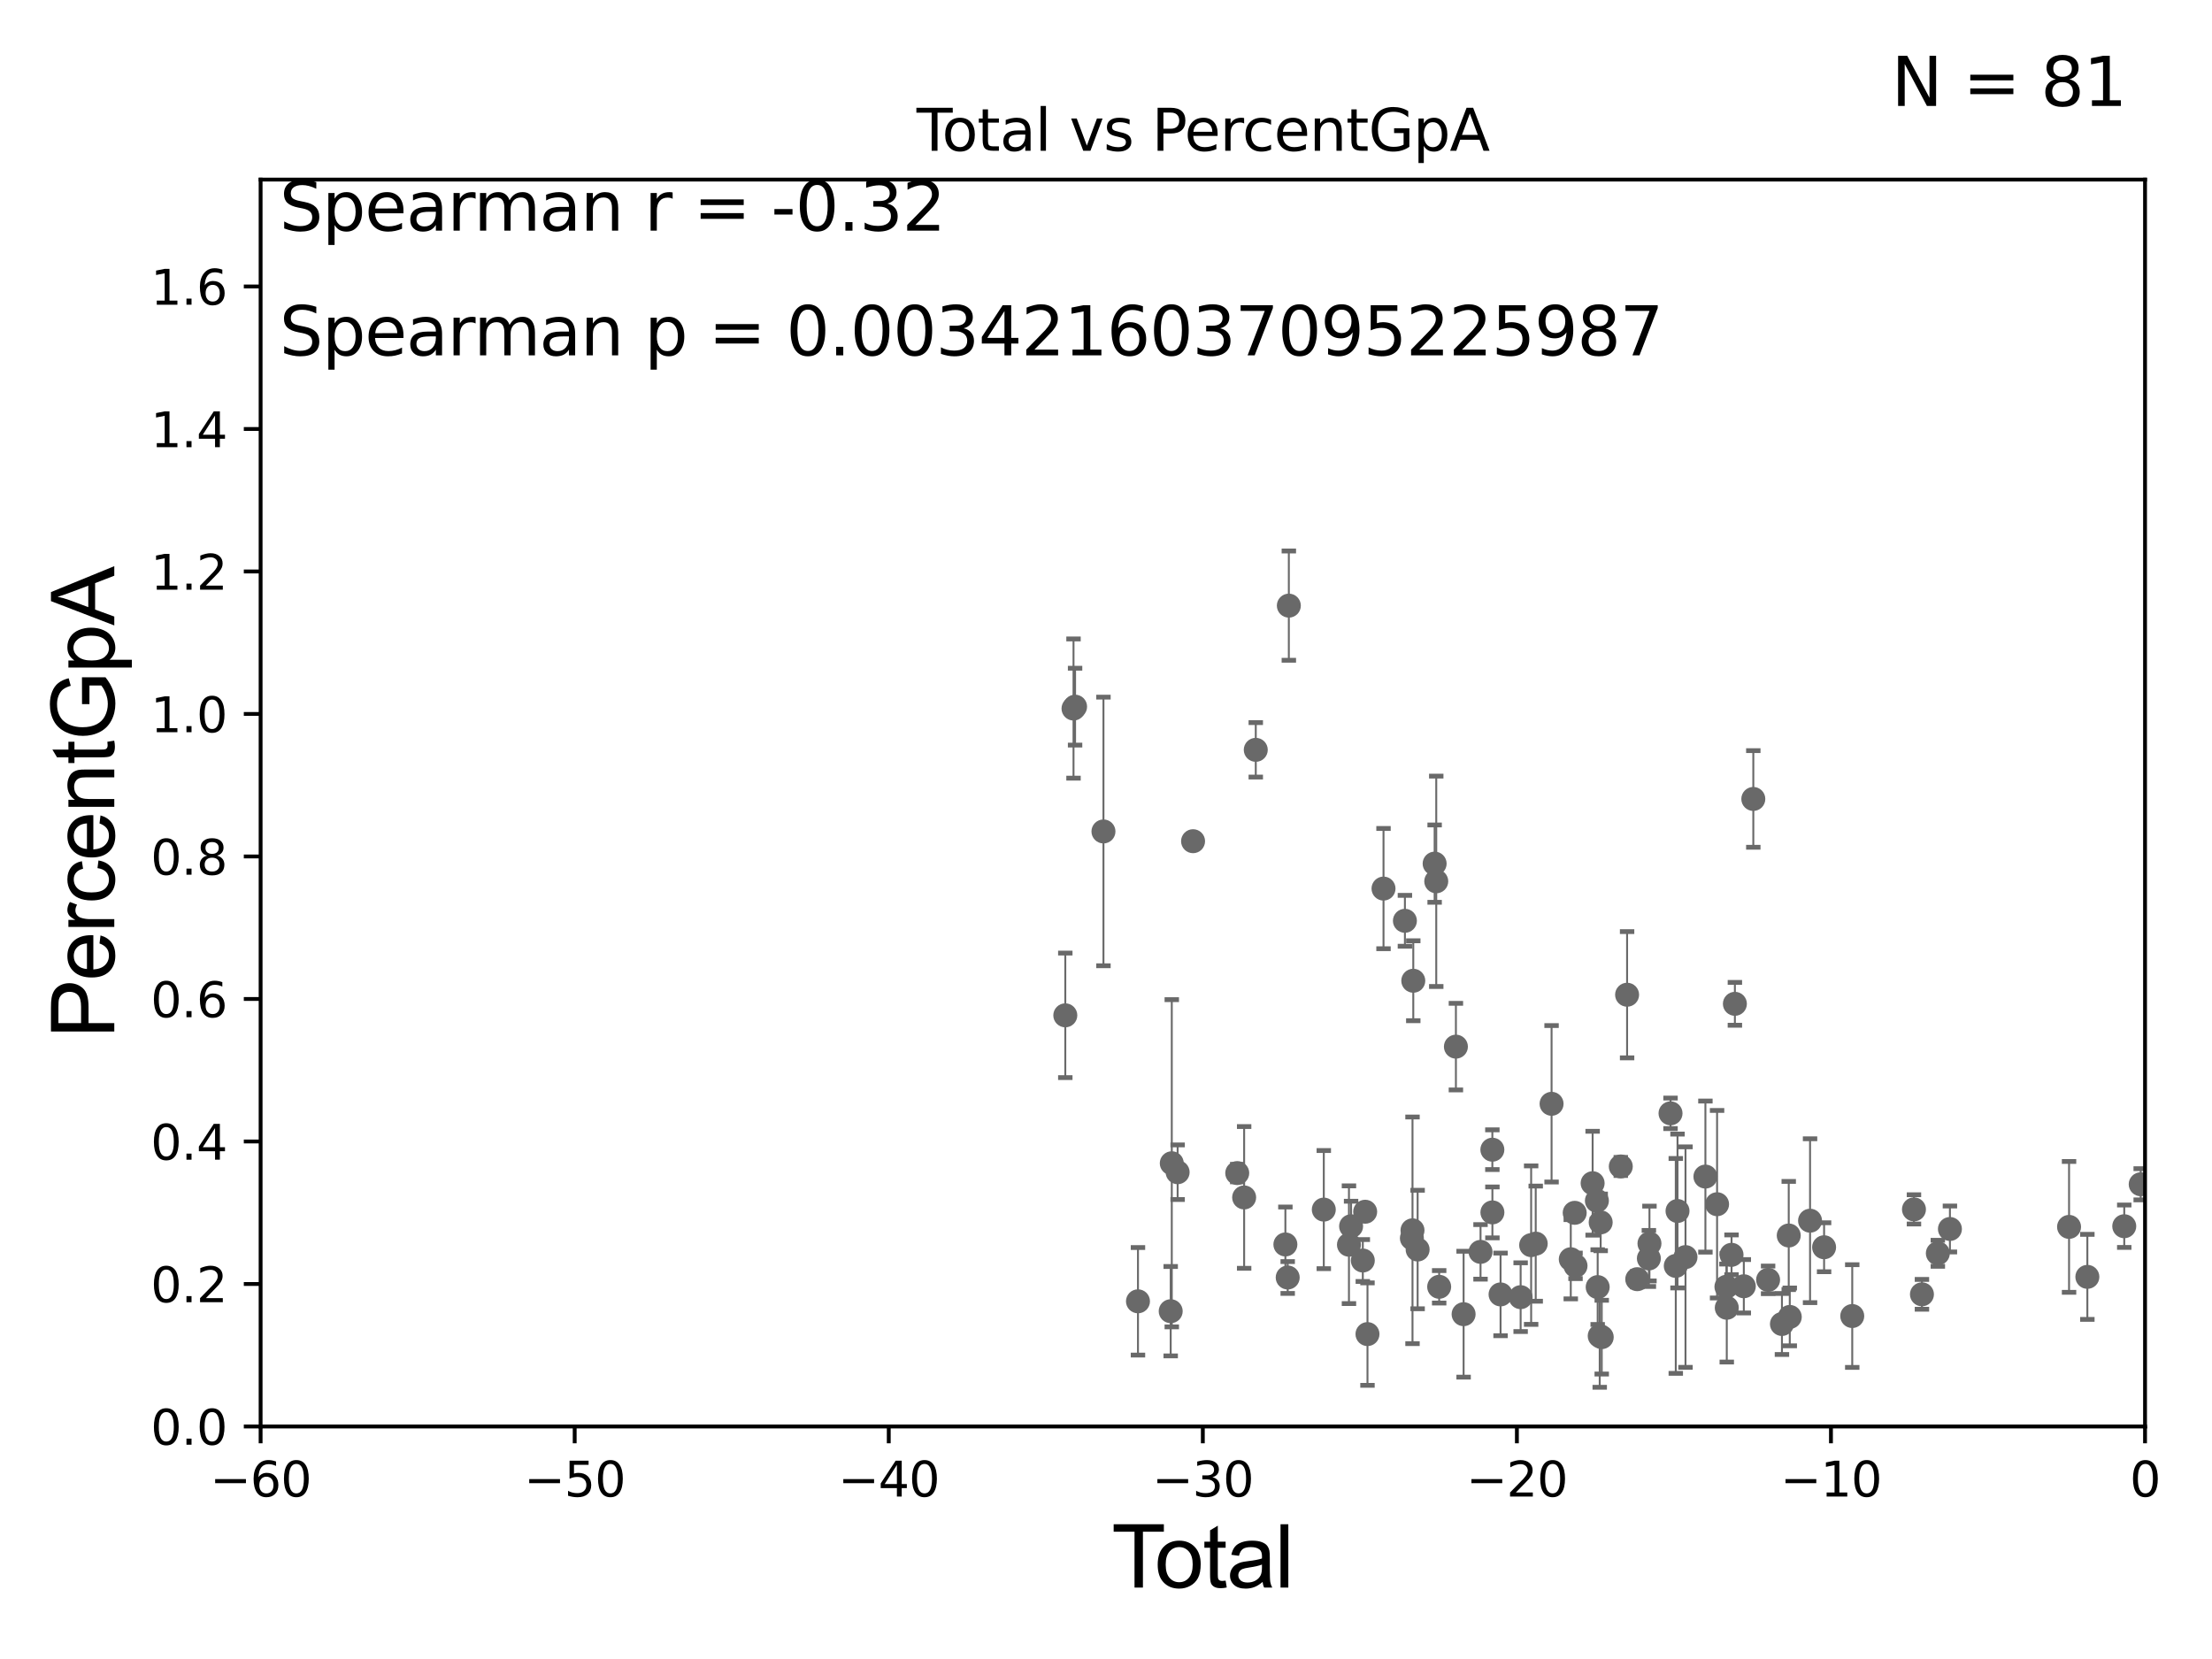 <?xml version="1.0" encoding="utf-8" standalone="no"?>
<!DOCTYPE svg PUBLIC "-//W3C//DTD SVG 1.1//EN"
  "http://www.w3.org/Graphics/SVG/1.1/DTD/svg11.dtd">
<svg xmlns:xlink="http://www.w3.org/1999/xlink" width="460.8pt" height="345.6pt" viewBox="0 0 460.8 345.6" xmlns="http://www.w3.org/2000/svg" version="1.1">
 <defs>
  <style type="text/css">*{stroke-linejoin: round; stroke-linecap: butt}</style>
 </defs>
 <g id="figure_1">
  <g id="patch_1">
   <path d="M 0 345.6 
L 460.8 345.6 
L 460.8 0 
L 0 0 
z
" style="fill: #ffffff"/>
  </g>
  <g id="axes_1">
   <g id="patch_2">
    <path d="M 54.29 297.16 
L 446.85 297.16 
L 446.85 37.411 
L 54.29 37.411 
z
" style="fill: #ffffff"/>
   </g>
   <g id="PathCollection_1">
    <defs>
     <path id="m4f9b1a8cc4" d="M 0 1.118 
C 0.297 1.118 0.581 1 0.791 0.791 
C 1 0.581 1.118 0.297 1.118 0 
C 1.118 -0.297 1 -0.581 0.791 -0.791 
C 0.581 -1 0.297 -1.118 0 -1.118 
C -0.297 -1.118 -0.581 -1 -0.791 -0.791 
C -1 -0.581 -1.118 -0.297 -1.118 0 
C -1.118 0.297 -1 0.581 -0.791 0.791 
C -0.581 1 -0.297 1.118 0 1.118 
z
" style="stroke: #696969"/>
    </defs>
    <g clip-path="url(#p95a614c123)">
     <use xlink:href="#m4f9b1a8cc4" x="445.947" y="246.703" style="fill: #696969; stroke: #696969"/>
     <use xlink:href="#m4f9b1a8cc4" x="248.537" y="175.238" style="fill: #696969; stroke: #696969"/>
     <use xlink:href="#m4f9b1a8cc4" x="304.896" y="273.769" style="fill: #696969; stroke: #696969"/>
     <use xlink:href="#m4f9b1a8cc4" x="245.323" y="244.196" style="fill: #696969; stroke: #696969"/>
     <use xlink:href="#m4f9b1a8cc4" x="244.103" y="242.327" style="fill: #696969; stroke: #696969"/>
     <use xlink:href="#m4f9b1a8cc4" x="243.878" y="273.149" style="fill: #696969; stroke: #696969"/>
     <use xlink:href="#m4f9b1a8cc4" x="308.422" y="260.788" style="fill: #696969; stroke: #696969"/>
     <use xlink:href="#m4f9b1a8cc4" x="310.886" y="239.501" style="fill: #696969; stroke: #696969"/>
     <use xlink:href="#m4f9b1a8cc4" x="310.895" y="252.565" style="fill: #696969; stroke: #696969"/>
     <use xlink:href="#m4f9b1a8cc4" x="312.594" y="269.65" style="fill: #696969; stroke: #696969"/>
     <use xlink:href="#m4f9b1a8cc4" x="316.777" y="270.224" style="fill: #696969; stroke: #696969"/>
     <use xlink:href="#m4f9b1a8cc4" x="237.06" y="271.087" style="fill: #696969; stroke: #696969"/>
     <use xlink:href="#m4f9b1a8cc4" x="318.966" y="259.385" style="fill: #696969; stroke: #696969"/>
     <use xlink:href="#m4f9b1a8cc4" x="319.919" y="259.074" style="fill: #696969; stroke: #696969"/>
     <use xlink:href="#m4f9b1a8cc4" x="323.221" y="229.943" style="fill: #696969; stroke: #696969"/>
     <use xlink:href="#m4f9b1a8cc4" x="229.87" y="173.206" style="fill: #696969; stroke: #696969"/>
     <use xlink:href="#m4f9b1a8cc4" x="328.039" y="252.653" style="fill: #696969; stroke: #696969"/>
     <use xlink:href="#m4f9b1a8cc4" x="328.211" y="263.696" style="fill: #696969; stroke: #696969"/>
     <use xlink:href="#m4f9b1a8cc4" x="303.292" y="218.035" style="fill: #696969; stroke: #696969"/>
     <use xlink:href="#m4f9b1a8cc4" x="331.774" y="246.483" style="fill: #696969; stroke: #696969"/>
     <use xlink:href="#m4f9b1a8cc4" x="299.806" y="268.063" style="fill: #696969; stroke: #696969"/>
     <use xlink:href="#m4f9b1a8cc4" x="298.861" y="179.908" style="fill: #696969; stroke: #696969"/>
     <use xlink:href="#m4f9b1a8cc4" x="281.012" y="259.299" style="fill: #696969; stroke: #696969"/>
     <use xlink:href="#m4f9b1a8cc4" x="268.489" y="126.165" style="fill: #696969; stroke: #696969"/>
     <use xlink:href="#m4f9b1a8cc4" x="268.252" y="266.127" style="fill: #696969; stroke: #696969"/>
     <use xlink:href="#m4f9b1a8cc4" x="267.769" y="259.243" style="fill: #696969; stroke: #696969"/>
     <use xlink:href="#m4f9b1a8cc4" x="281.457" y="255.447" style="fill: #696969; stroke: #696969"/>
     <use xlink:href="#m4f9b1a8cc4" x="283.898" y="262.587" style="fill: #696969; stroke: #696969"/>
     <use xlink:href="#m4f9b1a8cc4" x="284.39" y="252.427" style="fill: #696969; stroke: #696969"/>
     <use xlink:href="#m4f9b1a8cc4" x="261.6" y="156.205" style="fill: #696969; stroke: #696969"/>
     <use xlink:href="#m4f9b1a8cc4" x="284.872" y="277.915" style="fill: #696969; stroke: #696969"/>
     <use xlink:href="#m4f9b1a8cc4" x="259.178" y="249.448" style="fill: #696969; stroke: #696969"/>
     <use xlink:href="#m4f9b1a8cc4" x="288.212" y="185.108" style="fill: #696969; stroke: #696969"/>
     <use xlink:href="#m4f9b1a8cc4" x="257.739" y="244.373" style="fill: #696969; stroke: #696969"/>
     <use xlink:href="#m4f9b1a8cc4" x="292.669" y="191.818" style="fill: #696969; stroke: #696969"/>
     <use xlink:href="#m4f9b1a8cc4" x="294.123" y="257.942" style="fill: #696969; stroke: #696969"/>
     <use xlink:href="#m4f9b1a8cc4" x="294.251" y="256.297" style="fill: #696969; stroke: #696969"/>
     <use xlink:href="#m4f9b1a8cc4" x="294.412" y="204.308" style="fill: #696969; stroke: #696969"/>
     <use xlink:href="#m4f9b1a8cc4" x="295.318" y="260.297" style="fill: #696969; stroke: #696969"/>
     <use xlink:href="#m4f9b1a8cc4" x="299.197" y="183.593" style="fill: #696969; stroke: #696969"/>
     <use xlink:href="#m4f9b1a8cc4" x="332.664" y="250.135" style="fill: #696969; stroke: #696969"/>
     <use xlink:href="#m4f9b1a8cc4" x="327.221" y="262.321" style="fill: #696969; stroke: #696969"/>
     <use xlink:href="#m4f9b1a8cc4" x="223.633" y="147.604" style="fill: #696969; stroke: #696969"/>
     <use xlink:href="#m4f9b1a8cc4" x="359.647" y="268.053" style="fill: #696969; stroke: #696969"/>
     <use xlink:href="#m4f9b1a8cc4" x="223.959" y="147.21" style="fill: #696969; stroke: #696969"/>
     <use xlink:href="#m4f9b1a8cc4" x="360.71" y="261.399" style="fill: #696969; stroke: #696969"/>
     <use xlink:href="#m4f9b1a8cc4" x="361.409" y="209.115" style="fill: #696969; stroke: #696969"/>
     <use xlink:href="#m4f9b1a8cc4" x="363.269" y="267.951" style="fill: #696969; stroke: #696969"/>
     <use xlink:href="#m4f9b1a8cc4" x="365.247" y="166.435" style="fill: #696969; stroke: #696969"/>
     <use xlink:href="#m4f9b1a8cc4" x="368.328" y="266.616" style="fill: #696969; stroke: #696969"/>
     <use xlink:href="#m4f9b1a8cc4" x="371.212" y="275.812" style="fill: #696969; stroke: #696969"/>
     <use xlink:href="#m4f9b1a8cc4" x="372.627" y="257.375" style="fill: #696969; stroke: #696969"/>
     <use xlink:href="#m4f9b1a8cc4" x="357.699" y="250.861" style="fill: #696969; stroke: #696969"/>
     <use xlink:href="#m4f9b1a8cc4" x="372.843" y="274.341" style="fill: #696969; stroke: #696969"/>
     <use xlink:href="#m4f9b1a8cc4" x="379.992" y="259.826" style="fill: #696969; stroke: #696969"/>
     <use xlink:href="#m4f9b1a8cc4" x="385.856" y="274.156" style="fill: #696969; stroke: #696969"/>
     <use xlink:href="#m4f9b1a8cc4" x="398.713" y="251.934" style="fill: #696969; stroke: #696969"/>
     <use xlink:href="#m4f9b1a8cc4" x="400.375" y="269.632" style="fill: #696969; stroke: #696969"/>
     <use xlink:href="#m4f9b1a8cc4" x="403.688" y="261.085" style="fill: #696969; stroke: #696969"/>
     <use xlink:href="#m4f9b1a8cc4" x="406.205" y="256.02" style="fill: #696969; stroke: #696969"/>
     <use xlink:href="#m4f9b1a8cc4" x="431.022" y="255.584" style="fill: #696969; stroke: #696969"/>
     <use xlink:href="#m4f9b1a8cc4" x="434.835" y="265.993" style="fill: #696969; stroke: #696969"/>
     <use xlink:href="#m4f9b1a8cc4" x="442.52" y="255.446" style="fill: #696969; stroke: #696969"/>
     <use xlink:href="#m4f9b1a8cc4" x="377.068" y="254.293" style="fill: #696969; stroke: #696969"/>
     <use xlink:href="#m4f9b1a8cc4" x="355.269" y="245.104" style="fill: #696969; stroke: #696969"/>
     <use xlink:href="#m4f9b1a8cc4" x="359.719" y="272.43" style="fill: #696969; stroke: #696969"/>
     <use xlink:href="#m4f9b1a8cc4" x="275.771" y="251.982" style="fill: #696969; stroke: #696969"/>
     <use xlink:href="#m4f9b1a8cc4" x="337.64" y="242.994" style="fill: #696969; stroke: #696969"/>
     <use xlink:href="#m4f9b1a8cc4" x="333.451" y="254.642" style="fill: #696969; stroke: #696969"/>
     <use xlink:href="#m4f9b1a8cc4" x="338.954" y="207.222" style="fill: #696969; stroke: #696969"/>
     <use xlink:href="#m4f9b1a8cc4" x="333.25" y="278.306" style="fill: #696969; stroke: #696969"/>
     <use xlink:href="#m4f9b1a8cc4" x="332.826" y="268.127" style="fill: #696969; stroke: #696969"/>
     <use xlink:href="#m4f9b1a8cc4" x="341.067" y="266.478" style="fill: #696969; stroke: #696969"/>
     <use xlink:href="#m4f9b1a8cc4" x="333.67" y="278.551" style="fill: #696969; stroke: #696969"/>
     <use xlink:href="#m4f9b1a8cc4" x="343.49" y="262.158" style="fill: #696969; stroke: #696969"/>
     <use xlink:href="#m4f9b1a8cc4" x="221.922" y="211.513" style="fill: #696969; stroke: #696969"/>
     <use xlink:href="#m4f9b1a8cc4" x="348.002" y="231.928" style="fill: #696969; stroke: #696969"/>
     <use xlink:href="#m4f9b1a8cc4" x="349.095" y="263.714" style="fill: #696969; stroke: #696969"/>
     <use xlink:href="#m4f9b1a8cc4" x="349.458" y="252.272" style="fill: #696969; stroke: #696969"/>
     <use xlink:href="#m4f9b1a8cc4" x="351.12" y="261.876" style="fill: #696969; stroke: #696969"/>
     <use xlink:href="#m4f9b1a8cc4" x="343.613" y="259.046" style="fill: #696969; stroke: #696969"/>
    </g>
   </g>
   <g id="matplotlib.axis_1">
    <g id="xtick_1">
     <g id="line2d_1">
      <defs>
       <path id="mdf66fe8366" d="M 0 0 
L 0 3.5 
" style="stroke: #000000; stroke-width: 0.8"/>
      </defs>
      <g>
       <use xlink:href="#mdf66fe8366" x="54.29" y="297.16" style="stroke: #000000; stroke-width: 0.8"/>
      </g>
     </g>
     <g id="text_1">
      <!-- −60 -->
      <g transform="translate(43.738 311.758)scale(0.1 -0.1)">
       <defs>
        <path id="DejaVuSans-2212" d="M 678 2272 
L 4684 2272 
L 4684 1741 
L 678 1741 
L 678 2272 
z
" transform="scale(0.016)"/>
        <path id="DejaVuSans-36" d="M 2113 2584 
Q 1688 2584 1439 2293 
Q 1191 2003 1191 1497 
Q 1191 994 1439 701 
Q 1688 409 2113 409 
Q 2538 409 2786 701 
Q 3034 994 3034 1497 
Q 3034 2003 2786 2293 
Q 2538 2584 2113 2584 
z
M 3366 4563 
L 3366 3988 
Q 3128 4100 2886 4159 
Q 2644 4219 2406 4219 
Q 1781 4219 1451 3797 
Q 1122 3375 1075 2522 
Q 1259 2794 1537 2939 
Q 1816 3084 2150 3084 
Q 2853 3084 3261 2657 
Q 3669 2231 3669 1497 
Q 3669 778 3244 343 
Q 2819 -91 2113 -91 
Q 1303 -91 875 529 
Q 447 1150 447 2328 
Q 447 3434 972 4092 
Q 1497 4750 2381 4750 
Q 2619 4750 2861 4703 
Q 3103 4656 3366 4563 
z
" transform="scale(0.016)"/>
        <path id="DejaVuSans-30" d="M 2034 4250 
Q 1547 4250 1301 3770 
Q 1056 3291 1056 2328 
Q 1056 1369 1301 889 
Q 1547 409 2034 409 
Q 2525 409 2770 889 
Q 3016 1369 3016 2328 
Q 3016 3291 2770 3770 
Q 2525 4250 2034 4250 
z
M 2034 4750 
Q 2819 4750 3233 4129 
Q 3647 3509 3647 2328 
Q 3647 1150 3233 529 
Q 2819 -91 2034 -91 
Q 1250 -91 836 529 
Q 422 1150 422 2328 
Q 422 3509 836 4129 
Q 1250 4750 2034 4750 
z
" transform="scale(0.016)"/>
       </defs>
       <use xlink:href="#DejaVuSans-2212"/>
       <use xlink:href="#DejaVuSans-36" x="83.789"/>
       <use xlink:href="#DejaVuSans-30" x="147.412"/>
      </g>
     </g>
    </g>
    <g id="xtick_2">
     <g id="line2d_2">
      <g>
       <use xlink:href="#mdf66fe8366" x="119.717" y="297.16" style="stroke: #000000; stroke-width: 0.8"/>
      </g>
     </g>
     <g id="text_2">
      <!-- −50 -->
      <g transform="translate(109.164 311.758)scale(0.1 -0.1)">
       <defs>
        <path id="DejaVuSans-35" d="M 691 4666 
L 3169 4666 
L 3169 4134 
L 1269 4134 
L 1269 2991 
Q 1406 3038 1543 3061 
Q 1681 3084 1819 3084 
Q 2600 3084 3056 2656 
Q 3513 2228 3513 1497 
Q 3513 744 3044 326 
Q 2575 -91 1722 -91 
Q 1428 -91 1123 -41 
Q 819 9 494 109 
L 494 744 
Q 775 591 1075 516 
Q 1375 441 1709 441 
Q 2250 441 2565 725 
Q 2881 1009 2881 1497 
Q 2881 1984 2565 2268 
Q 2250 2553 1709 2553 
Q 1456 2553 1204 2497 
Q 953 2441 691 2322 
L 691 4666 
z
" transform="scale(0.016)"/>
       </defs>
       <use xlink:href="#DejaVuSans-2212"/>
       <use xlink:href="#DejaVuSans-35" x="83.789"/>
       <use xlink:href="#DejaVuSans-30" x="147.412"/>
      </g>
     </g>
    </g>
    <g id="xtick_3">
     <g id="line2d_3">
      <g>
       <use xlink:href="#mdf66fe8366" x="185.143" y="297.16" style="stroke: #000000; stroke-width: 0.8"/>
      </g>
     </g>
     <g id="text_3">
      <!-- −40 -->
      <g transform="translate(174.591 311.758)scale(0.1 -0.1)">
       <defs>
        <path id="DejaVuSans-34" d="M 2419 4116 
L 825 1625 
L 2419 1625 
L 2419 4116 
z
M 2253 4666 
L 3047 4666 
L 3047 1625 
L 3713 1625 
L 3713 1100 
L 3047 1100 
L 3047 0 
L 2419 0 
L 2419 1100 
L 313 1100 
L 313 1709 
L 2253 4666 
z
" transform="scale(0.016)"/>
       </defs>
       <use xlink:href="#DejaVuSans-2212"/>
       <use xlink:href="#DejaVuSans-34" x="83.789"/>
       <use xlink:href="#DejaVuSans-30" x="147.412"/>
      </g>
     </g>
    </g>
    <g id="xtick_4">
     <g id="line2d_4">
      <g>
       <use xlink:href="#mdf66fe8366" x="250.57" y="297.16" style="stroke: #000000; stroke-width: 0.8"/>
      </g>
     </g>
     <g id="text_4">
      <!-- −30 -->
      <g transform="translate(240.018 311.758)scale(0.1 -0.1)">
       <defs>
        <path id="DejaVuSans-33" d="M 2597 2516 
Q 3050 2419 3304 2112 
Q 3559 1806 3559 1356 
Q 3559 666 3084 287 
Q 2609 -91 1734 -91 
Q 1441 -91 1130 -33 
Q 819 25 488 141 
L 488 750 
Q 750 597 1062 519 
Q 1375 441 1716 441 
Q 2309 441 2620 675 
Q 2931 909 2931 1356 
Q 2931 1769 2642 2001 
Q 2353 2234 1838 2234 
L 1294 2234 
L 1294 2753 
L 1863 2753 
Q 2328 2753 2575 2939 
Q 2822 3125 2822 3475 
Q 2822 3834 2567 4026 
Q 2313 4219 1838 4219 
Q 1578 4219 1281 4162 
Q 984 4106 628 3988 
L 628 4550 
Q 988 4650 1302 4700 
Q 1616 4750 1894 4750 
Q 2613 4750 3031 4423 
Q 3450 4097 3450 3541 
Q 3450 3153 3228 2886 
Q 3006 2619 2597 2516 
z
" transform="scale(0.016)"/>
       </defs>
       <use xlink:href="#DejaVuSans-2212"/>
       <use xlink:href="#DejaVuSans-33" x="83.789"/>
       <use xlink:href="#DejaVuSans-30" x="147.412"/>
      </g>
     </g>
    </g>
    <g id="xtick_5">
     <g id="line2d_5">
      <g>
       <use xlink:href="#mdf66fe8366" x="315.997" y="297.16" style="stroke: #000000; stroke-width: 0.8"/>
      </g>
     </g>
     <g id="text_5">
      <!-- −20 -->
      <g transform="translate(305.444 311.758)scale(0.1 -0.1)">
       <defs>
        <path id="DejaVuSans-32" d="M 1228 531 
L 3431 531 
L 3431 0 
L 469 0 
L 469 531 
Q 828 903 1448 1529 
Q 2069 2156 2228 2338 
Q 2531 2678 2651 2914 
Q 2772 3150 2772 3378 
Q 2772 3750 2511 3984 
Q 2250 4219 1831 4219 
Q 1534 4219 1204 4116 
Q 875 4013 500 3803 
L 500 4441 
Q 881 4594 1212 4672 
Q 1544 4750 1819 4750 
Q 2544 4750 2975 4387 
Q 3406 4025 3406 3419 
Q 3406 3131 3298 2873 
Q 3191 2616 2906 2266 
Q 2828 2175 2409 1742 
Q 1991 1309 1228 531 
z
" transform="scale(0.016)"/>
       </defs>
       <use xlink:href="#DejaVuSans-2212"/>
       <use xlink:href="#DejaVuSans-32" x="83.789"/>
       <use xlink:href="#DejaVuSans-30" x="147.412"/>
      </g>
     </g>
    </g>
    <g id="xtick_6">
     <g id="line2d_6">
      <g>
       <use xlink:href="#mdf66fe8366" x="381.423" y="297.16" style="stroke: #000000; stroke-width: 0.8"/>
      </g>
     </g>
     <g id="text_6">
      <!-- −10 -->
      <g transform="translate(370.871 311.758)scale(0.1 -0.1)">
       <defs>
        <path id="DejaVuSans-31" d="M 794 531 
L 1825 531 
L 1825 4091 
L 703 3866 
L 703 4441 
L 1819 4666 
L 2450 4666 
L 2450 531 
L 3481 531 
L 3481 0 
L 794 0 
L 794 531 
z
" transform="scale(0.016)"/>
       </defs>
       <use xlink:href="#DejaVuSans-2212"/>
       <use xlink:href="#DejaVuSans-31" x="83.789"/>
       <use xlink:href="#DejaVuSans-30" x="147.412"/>
      </g>
     </g>
    </g>
    <g id="xtick_7">
     <g id="line2d_7">
      <g>
       <use xlink:href="#mdf66fe8366" x="446.85" y="297.16" style="stroke: #000000; stroke-width: 0.8"/>
      </g>
     </g>
     <g id="text_7">
      <!-- 0 -->
      <g transform="translate(443.669 311.758)scale(0.1 -0.1)">
       <use xlink:href="#DejaVuSans-30"/>
      </g>
     </g>
    </g>
    <g id="text_8">
     <!-- Total -->
     <g transform="translate(231.565 330.722)scale(0.18 -0.18)">
      <defs>
       <path id="ArialMT-54" d="M 1659 0 
L 1659 4041 
L 150 4041 
L 150 4581 
L 3781 4581 
L 3781 4041 
L 2266 4041 
L 2266 0 
L 1659 0 
z
" transform="scale(0.016)"/>
       <path id="ArialMT-6f" d="M 213 1659 
Q 213 2581 725 3025 
Q 1153 3394 1769 3394 
Q 2453 3394 2887 2945 
Q 3322 2497 3322 1706 
Q 3322 1066 3130 698 
Q 2938 331 2570 128 
Q 2203 -75 1769 -75 
Q 1072 -75 642 372 
Q 213 819 213 1659 
z
M 791 1659 
Q 791 1022 1069 705 
Q 1347 388 1769 388 
Q 2188 388 2466 706 
Q 2744 1025 2744 1678 
Q 2744 2294 2464 2611 
Q 2184 2928 1769 2928 
Q 1347 2928 1069 2612 
Q 791 2297 791 1659 
z
" transform="scale(0.016)"/>
       <path id="ArialMT-74" d="M 1650 503 
L 1731 6 
Q 1494 -44 1306 -44 
Q 1000 -44 831 53 
Q 663 150 594 308 
Q 525 466 525 972 
L 525 2881 
L 113 2881 
L 113 3319 
L 525 3319 
L 525 4141 
L 1084 4478 
L 1084 3319 
L 1650 3319 
L 1650 2881 
L 1084 2881 
L 1084 941 
Q 1084 700 1114 631 
Q 1144 563 1211 522 
Q 1278 481 1403 481 
Q 1497 481 1650 503 
z
" transform="scale(0.016)"/>
       <path id="ArialMT-61" d="M 2588 409 
Q 2275 144 1986 34 
Q 1697 -75 1366 -75 
Q 819 -75 525 192 
Q 231 459 231 875 
Q 231 1119 342 1320 
Q 453 1522 633 1644 
Q 813 1766 1038 1828 
Q 1203 1872 1538 1913 
Q 2219 1994 2541 2106 
Q 2544 2222 2544 2253 
Q 2544 2597 2384 2738 
Q 2169 2928 1744 2928 
Q 1347 2928 1158 2789 
Q 969 2650 878 2297 
L 328 2372 
Q 403 2725 575 2942 
Q 747 3159 1072 3276 
Q 1397 3394 1825 3394 
Q 2250 3394 2515 3294 
Q 2781 3194 2906 3042 
Q 3031 2891 3081 2659 
Q 3109 2516 3109 2141 
L 3109 1391 
Q 3109 606 3145 398 
Q 3181 191 3288 0 
L 2700 0 
Q 2613 175 2588 409 
z
M 2541 1666 
Q 2234 1541 1622 1453 
Q 1275 1403 1131 1340 
Q 988 1278 909 1158 
Q 831 1038 831 891 
Q 831 666 1001 516 
Q 1172 366 1500 366 
Q 1825 366 2078 508 
Q 2331 650 2450 897 
Q 2541 1088 2541 1459 
L 2541 1666 
z
" transform="scale(0.016)"/>
       <path id="ArialMT-6c" d="M 409 0 
L 409 4581 
L 972 4581 
L 972 0 
L 409 0 
z
" transform="scale(0.016)"/>
      </defs>
      <use xlink:href="#ArialMT-54"/>
      <use xlink:href="#ArialMT-6f" x="49.959"/>
      <use xlink:href="#ArialMT-74" x="105.574"/>
      <use xlink:href="#ArialMT-61" x="133.357"/>
      <use xlink:href="#ArialMT-6c" x="188.973"/>
     </g>
    </g>
   </g>
   <g id="matplotlib.axis_2">
    <g id="ytick_1">
     <g id="line2d_8">
      <defs>
       <path id="m74f200635b" d="M 0 0 
L -3.5 0 
" style="stroke: #000000; stroke-width: 0.8"/>
      </defs>
      <g>
       <use xlink:href="#m74f200635b" x="54.29" y="297.16" style="stroke: #000000; stroke-width: 0.8"/>
      </g>
     </g>
     <g id="text_9">
      <!-- 0.0 -->
      <g transform="translate(31.387 300.959)scale(0.1 -0.1)">
       <defs>
        <path id="DejaVuSans-2e" d="M 684 794 
L 1344 794 
L 1344 0 
L 684 0 
L 684 794 
z
" transform="scale(0.016)"/>
       </defs>
       <use xlink:href="#DejaVuSans-30"/>
       <use xlink:href="#DejaVuSans-2e" x="63.623"/>
       <use xlink:href="#DejaVuSans-30" x="95.41"/>
      </g>
     </g>
    </g>
    <g id="ytick_2">
     <g id="line2d_9">
      <g>
       <use xlink:href="#m74f200635b" x="54.29" y="267.474" style="stroke: #000000; stroke-width: 0.8"/>
      </g>
     </g>
     <g id="text_10">
      <!-- 0.2 -->
      <g transform="translate(31.387 271.274)scale(0.1 -0.1)">
       <use xlink:href="#DejaVuSans-30"/>
       <use xlink:href="#DejaVuSans-2e" x="63.623"/>
       <use xlink:href="#DejaVuSans-32" x="95.41"/>
      </g>
     </g>
    </g>
    <g id="ytick_3">
     <g id="line2d_10">
      <g>
       <use xlink:href="#m74f200635b" x="54.29" y="237.789" style="stroke: #000000; stroke-width: 0.8"/>
      </g>
     </g>
     <g id="text_11">
      <!-- 0.4 -->
      <g transform="translate(31.387 241.588)scale(0.1 -0.1)">
       <use xlink:href="#DejaVuSans-30"/>
       <use xlink:href="#DejaVuSans-2e" x="63.623"/>
       <use xlink:href="#DejaVuSans-34" x="95.41"/>
      </g>
     </g>
    </g>
    <g id="ytick_4">
     <g id="line2d_11">
      <g>
       <use xlink:href="#m74f200635b" x="54.29" y="208.103" style="stroke: #000000; stroke-width: 0.8"/>
      </g>
     </g>
     <g id="text_12">
      <!-- 0.6 -->
      <g transform="translate(31.387 211.902)scale(0.1 -0.1)">
       <use xlink:href="#DejaVuSans-30"/>
       <use xlink:href="#DejaVuSans-2e" x="63.623"/>
       <use xlink:href="#DejaVuSans-36" x="95.41"/>
      </g>
     </g>
    </g>
    <g id="ytick_5">
     <g id="line2d_12">
      <g>
       <use xlink:href="#m74f200635b" x="54.29" y="178.418" style="stroke: #000000; stroke-width: 0.8"/>
      </g>
     </g>
     <g id="text_13">
      <!-- 0.8 -->
      <g transform="translate(31.387 182.217)scale(0.1 -0.1)">
       <defs>
        <path id="DejaVuSans-38" d="M 2034 2216 
Q 1584 2216 1326 1975 
Q 1069 1734 1069 1313 
Q 1069 891 1326 650 
Q 1584 409 2034 409 
Q 2484 409 2743 651 
Q 3003 894 3003 1313 
Q 3003 1734 2745 1975 
Q 2488 2216 2034 2216 
z
M 1403 2484 
Q 997 2584 770 2862 
Q 544 3141 544 3541 
Q 544 4100 942 4425 
Q 1341 4750 2034 4750 
Q 2731 4750 3128 4425 
Q 3525 4100 3525 3541 
Q 3525 3141 3298 2862 
Q 3072 2584 2669 2484 
Q 3125 2378 3379 2068 
Q 3634 1759 3634 1313 
Q 3634 634 3220 271 
Q 2806 -91 2034 -91 
Q 1263 -91 848 271 
Q 434 634 434 1313 
Q 434 1759 690 2068 
Q 947 2378 1403 2484 
z
M 1172 3481 
Q 1172 3119 1398 2916 
Q 1625 2713 2034 2713 
Q 2441 2713 2670 2916 
Q 2900 3119 2900 3481 
Q 2900 3844 2670 4047 
Q 2441 4250 2034 4250 
Q 1625 4250 1398 4047 
Q 1172 3844 1172 3481 
z
" transform="scale(0.016)"/>
       </defs>
       <use xlink:href="#DejaVuSans-30"/>
       <use xlink:href="#DejaVuSans-2e" x="63.623"/>
       <use xlink:href="#DejaVuSans-38" x="95.41"/>
      </g>
     </g>
    </g>
    <g id="ytick_6">
     <g id="line2d_13">
      <g>
       <use xlink:href="#m74f200635b" x="54.29" y="148.732" style="stroke: #000000; stroke-width: 0.8"/>
      </g>
     </g>
     <g id="text_14">
      <!-- 1.0 -->
      <g transform="translate(31.387 152.531)scale(0.1 -0.1)">
       <use xlink:href="#DejaVuSans-31"/>
       <use xlink:href="#DejaVuSans-2e" x="63.623"/>
       <use xlink:href="#DejaVuSans-30" x="95.41"/>
      </g>
     </g>
    </g>
    <g id="ytick_7">
     <g id="line2d_14">
      <g>
       <use xlink:href="#m74f200635b" x="54.29" y="119.047" style="stroke: #000000; stroke-width: 0.8"/>
      </g>
     </g>
     <g id="text_15">
      <!-- 1.2 -->
      <g transform="translate(31.387 122.846)scale(0.1 -0.1)">
       <use xlink:href="#DejaVuSans-31"/>
       <use xlink:href="#DejaVuSans-2e" x="63.623"/>
       <use xlink:href="#DejaVuSans-32" x="95.41"/>
      </g>
     </g>
    </g>
    <g id="ytick_8">
     <g id="line2d_15">
      <g>
       <use xlink:href="#m74f200635b" x="54.29" y="89.361" style="stroke: #000000; stroke-width: 0.8"/>
      </g>
     </g>
     <g id="text_16">
      <!-- 1.4 -->
      <g transform="translate(31.387 93.16)scale(0.1 -0.1)">
       <use xlink:href="#DejaVuSans-31"/>
       <use xlink:href="#DejaVuSans-2e" x="63.623"/>
       <use xlink:href="#DejaVuSans-34" x="95.41"/>
      </g>
     </g>
    </g>
    <g id="ytick_9">
     <g id="line2d_16">
      <g>
       <use xlink:href="#m74f200635b" x="54.29" y="59.675" style="stroke: #000000; stroke-width: 0.8"/>
      </g>
     </g>
     <g id="text_17">
      <!-- 1.6 -->
      <g transform="translate(31.387 63.475)scale(0.1 -0.1)">
       <use xlink:href="#DejaVuSans-31"/>
       <use xlink:href="#DejaVuSans-2e" x="63.623"/>
       <use xlink:href="#DejaVuSans-36" x="95.41"/>
      </g>
     </g>
    </g>
    <g id="text_18">
     <!-- PercentGpA -->
     <g transform="translate(23.809 216.309)rotate(-90)scale(0.18 -0.18)">
      <defs>
       <path id="ArialMT-50" d="M 494 0 
L 494 4581 
L 2222 4581 
Q 2678 4581 2919 4538 
Q 3256 4481 3484 4323 
Q 3713 4166 3852 3881 
Q 3991 3597 3991 3256 
Q 3991 2672 3619 2267 
Q 3247 1863 2275 1863 
L 1100 1863 
L 1100 0 
L 494 0 
z
M 1100 2403 
L 2284 2403 
Q 2872 2403 3119 2622 
Q 3366 2841 3366 3238 
Q 3366 3525 3220 3729 
Q 3075 3934 2838 4000 
Q 2684 4041 2272 4041 
L 1100 4041 
L 1100 2403 
z
" transform="scale(0.016)"/>
       <path id="ArialMT-65" d="M 2694 1069 
L 3275 997 
Q 3138 488 2766 206 
Q 2394 -75 1816 -75 
Q 1088 -75 661 373 
Q 234 822 234 1631 
Q 234 2469 665 2931 
Q 1097 3394 1784 3394 
Q 2450 3394 2872 2941 
Q 3294 2488 3294 1666 
Q 3294 1616 3291 1516 
L 816 1516 
Q 847 969 1125 678 
Q 1403 388 1819 388 
Q 2128 388 2347 550 
Q 2566 713 2694 1069 
z
M 847 1978 
L 2700 1978 
Q 2663 2397 2488 2606 
Q 2219 2931 1791 2931 
Q 1403 2931 1139 2672 
Q 875 2413 847 1978 
z
" transform="scale(0.016)"/>
       <path id="ArialMT-72" d="M 416 0 
L 416 3319 
L 922 3319 
L 922 2816 
Q 1116 3169 1280 3281 
Q 1444 3394 1641 3394 
Q 1925 3394 2219 3213 
L 2025 2691 
Q 1819 2813 1613 2813 
Q 1428 2813 1281 2702 
Q 1134 2591 1072 2394 
Q 978 2094 978 1738 
L 978 0 
L 416 0 
z
" transform="scale(0.016)"/>
       <path id="ArialMT-63" d="M 2588 1216 
L 3141 1144 
Q 3050 572 2676 248 
Q 2303 -75 1759 -75 
Q 1078 -75 664 370 
Q 250 816 250 1647 
Q 250 2184 428 2587 
Q 606 2991 970 3192 
Q 1334 3394 1763 3394 
Q 2303 3394 2647 3120 
Q 2991 2847 3088 2344 
L 2541 2259 
Q 2463 2594 2264 2762 
Q 2066 2931 1784 2931 
Q 1359 2931 1093 2626 
Q 828 2322 828 1663 
Q 828 994 1084 691 
Q 1341 388 1753 388 
Q 2084 388 2306 591 
Q 2528 794 2588 1216 
z
" transform="scale(0.016)"/>
       <path id="ArialMT-6e" d="M 422 0 
L 422 3319 
L 928 3319 
L 928 2847 
Q 1294 3394 1984 3394 
Q 2284 3394 2536 3286 
Q 2788 3178 2913 3003 
Q 3038 2828 3088 2588 
Q 3119 2431 3119 2041 
L 3119 0 
L 2556 0 
L 2556 2019 
Q 2556 2363 2490 2533 
Q 2425 2703 2258 2804 
Q 2091 2906 1866 2906 
Q 1506 2906 1245 2678 
Q 984 2450 984 1813 
L 984 0 
L 422 0 
z
" transform="scale(0.016)"/>
       <path id="ArialMT-47" d="M 2638 1797 
L 2638 2334 
L 4578 2338 
L 4578 638 
Q 4131 281 3656 101 
Q 3181 -78 2681 -78 
Q 2006 -78 1454 211 
Q 903 500 622 1047 
Q 341 1594 341 2269 
Q 341 2938 620 3517 
Q 900 4097 1425 4378 
Q 1950 4659 2634 4659 
Q 3131 4659 3532 4498 
Q 3934 4338 4162 4050 
Q 4391 3763 4509 3300 
L 3963 3150 
Q 3859 3500 3706 3700 
Q 3553 3900 3268 4020 
Q 2984 4141 2638 4141 
Q 2222 4141 1919 4014 
Q 1616 3888 1430 3681 
Q 1244 3475 1141 3228 
Q 966 2803 966 2306 
Q 966 1694 1177 1281 
Q 1388 869 1791 669 
Q 2194 469 2647 469 
Q 3041 469 3416 620 
Q 3791 772 3984 944 
L 3984 1797 
L 2638 1797 
z
" transform="scale(0.016)"/>
       <path id="ArialMT-70" d="M 422 -1272 
L 422 3319 
L 934 3319 
L 934 2888 
Q 1116 3141 1344 3267 
Q 1572 3394 1897 3394 
Q 2322 3394 2647 3175 
Q 2972 2956 3137 2557 
Q 3303 2159 3303 1684 
Q 3303 1175 3120 767 
Q 2938 359 2589 142 
Q 2241 -75 1856 -75 
Q 1575 -75 1351 44 
Q 1128 163 984 344 
L 984 -1272 
L 422 -1272 
z
M 931 1641 
Q 931 1000 1190 694 
Q 1450 388 1819 388 
Q 2194 388 2461 705 
Q 2728 1022 2728 1688 
Q 2728 2322 2467 2637 
Q 2206 2953 1844 2953 
Q 1484 2953 1207 2617 
Q 931 2281 931 1641 
z
" transform="scale(0.016)"/>
       <path id="ArialMT-41" d="M -9 0 
L 1750 4581 
L 2403 4581 
L 4278 0 
L 3588 0 
L 3053 1388 
L 1138 1388 
L 634 0 
L -9 0 
z
M 1313 1881 
L 2866 1881 
L 2388 3150 
Q 2169 3728 2063 4100 
Q 1975 3659 1816 3225 
L 1313 1881 
z
" transform="scale(0.016)"/>
      </defs>
      <use xlink:href="#ArialMT-50"/>
      <use xlink:href="#ArialMT-65" x="66.699"/>
      <use xlink:href="#ArialMT-72" x="122.314"/>
      <use xlink:href="#ArialMT-63" x="155.615"/>
      <use xlink:href="#ArialMT-65" x="205.615"/>
      <use xlink:href="#ArialMT-6e" x="261.23"/>
      <use xlink:href="#ArialMT-74" x="316.846"/>
      <use xlink:href="#ArialMT-47" x="344.629"/>
      <use xlink:href="#ArialMT-70" x="422.412"/>
      <use xlink:href="#ArialMT-41" x="478.027"/>
     </g>
    </g>
   </g>
   <g id="LineCollection_1">
    <path d="M 445.947 249.952 
L 445.947 243.454 
" clip-path="url(#p95a614c123)" style="fill: none; stroke: #696969; stroke-width: 0.4"/>
    <path d="M 248.537 175.754 
L 248.537 174.721 
" clip-path="url(#p95a614c123)" style="fill: none; stroke: #696969; stroke-width: 0.4"/>
    <path d="M 304.896 286.88 
L 304.896 260.657 
" clip-path="url(#p95a614c123)" style="fill: none; stroke: #696969; stroke-width: 0.4"/>
    <path d="M 245.323 249.885 
L 245.323 238.508 
" clip-path="url(#p95a614c123)" style="fill: none; stroke: #696969; stroke-width: 0.4"/>
    <path d="M 244.103 276.411 
L 244.103 208.243 
" clip-path="url(#p95a614c123)" style="fill: none; stroke: #696969; stroke-width: 0.4"/>
    <path d="M 243.878 282.461 
L 243.878 263.836 
" clip-path="url(#p95a614c123)" style="fill: none; stroke: #696969; stroke-width: 0.4"/>
    <path d="M 308.422 266.47 
L 308.422 255.106 
" clip-path="url(#p95a614c123)" style="fill: none; stroke: #696969; stroke-width: 0.4"/>
    <path d="M 310.886 243.638 
L 310.886 235.365 
" clip-path="url(#p95a614c123)" style="fill: none; stroke: #696969; stroke-width: 0.4"/>
    <path d="M 310.895 257.866 
L 310.895 247.264 
" clip-path="url(#p95a614c123)" style="fill: none; stroke: #696969; stroke-width: 0.4"/>
    <path d="M 312.594 278.258 
L 312.594 261.042 
" clip-path="url(#p95a614c123)" style="fill: none; stroke: #696969; stroke-width: 0.4"/>
    <path d="M 316.777 277.38 
L 316.777 263.068 
" clip-path="url(#p95a614c123)" style="fill: none; stroke: #696969; stroke-width: 0.4"/>
    <path d="M 237.06 282.289 
L 237.06 259.884 
" clip-path="url(#p95a614c123)" style="fill: none; stroke: #696969; stroke-width: 0.4"/>
    <path d="M 318.966 275.891 
L 318.966 242.878 
" clip-path="url(#p95a614c123)" style="fill: none; stroke: #696969; stroke-width: 0.4"/>
    <path d="M 319.919 271.067 
L 319.919 247.08 
" clip-path="url(#p95a614c123)" style="fill: none; stroke: #696969; stroke-width: 0.4"/>
    <path d="M 323.221 246.236 
L 323.221 213.649 
" clip-path="url(#p95a614c123)" style="fill: none; stroke: #696969; stroke-width: 0.4"/>
    <path d="M 229.87 201.189 
L 229.87 145.223 
" clip-path="url(#p95a614c123)" style="fill: none; stroke: #696969; stroke-width: 0.4"/>
    <path d="M 328.039 253.174 
L 328.039 252.131 
" clip-path="url(#p95a614c123)" style="fill: none; stroke: #696969; stroke-width: 0.4"/>
    <path d="M 328.211 266.353 
L 328.211 261.039 
" clip-path="url(#p95a614c123)" style="fill: none; stroke: #696969; stroke-width: 0.4"/>
    <path d="M 303.292 227.055 
L 303.292 209.015 
" clip-path="url(#p95a614c123)" style="fill: none; stroke: #696969; stroke-width: 0.4"/>
    <path d="M 331.774 257.298 
L 331.774 235.669 
" clip-path="url(#p95a614c123)" style="fill: none; stroke: #696969; stroke-width: 0.4"/>
    <path d="M 299.806 271.444 
L 299.806 264.682 
" clip-path="url(#p95a614c123)" style="fill: none; stroke: #696969; stroke-width: 0.4"/>
    <path d="M 298.861 187.967 
L 298.861 171.85 
" clip-path="url(#p95a614c123)" style="fill: none; stroke: #696969; stroke-width: 0.4"/>
    <path d="M 281.012 271.56 
L 281.012 247.039 
" clip-path="url(#p95a614c123)" style="fill: none; stroke: #696969; stroke-width: 0.4"/>
    <path d="M 268.489 137.548 
L 268.489 114.781 
" clip-path="url(#p95a614c123)" style="fill: none; stroke: #696969; stroke-width: 0.4"/>
    <path d="M 268.252 269.447 
L 268.252 262.808 
" clip-path="url(#p95a614c123)" style="fill: none; stroke: #696969; stroke-width: 0.4"/>
    <path d="M 267.769 267.04 
L 267.769 251.446 
" clip-path="url(#p95a614c123)" style="fill: none; stroke: #696969; stroke-width: 0.4"/>
    <path d="M 281.457 260.659 
L 281.457 250.236 
" clip-path="url(#p95a614c123)" style="fill: none; stroke: #696969; stroke-width: 0.4"/>
    <path d="M 283.898 266.95 
L 283.898 258.223 
" clip-path="url(#p95a614c123)" style="fill: none; stroke: #696969; stroke-width: 0.4"/>
    <path d="M 284.39 253.122 
L 284.39 251.732 
" clip-path="url(#p95a614c123)" style="fill: none; stroke: #696969; stroke-width: 0.4"/>
    <path d="M 261.6 161.88 
L 261.6 150.531 
" clip-path="url(#p95a614c123)" style="fill: none; stroke: #696969; stroke-width: 0.4"/>
    <path d="M 284.872 288.587 
L 284.872 267.243 
" clip-path="url(#p95a614c123)" style="fill: none; stroke: #696969; stroke-width: 0.4"/>
    <path d="M 259.178 264.21 
L 259.178 234.686 
" clip-path="url(#p95a614c123)" style="fill: none; stroke: #696969; stroke-width: 0.4"/>
    <path d="M 288.212 197.63 
L 288.212 172.586 
" clip-path="url(#p95a614c123)" style="fill: none; stroke: #696969; stroke-width: 0.4"/>
    <path d="M 257.739 246.196 
L 257.739 242.551 
" clip-path="url(#p95a614c123)" style="fill: none; stroke: #696969; stroke-width: 0.4"/>
    <path d="M 292.669 197.115 
L 292.669 186.521 
" clip-path="url(#p95a614c123)" style="fill: none; stroke: #696969; stroke-width: 0.4"/>
    <path d="M 294.123 259.412 
L 294.123 256.472 
" clip-path="url(#p95a614c123)" style="fill: none; stroke: #696969; stroke-width: 0.4"/>
    <path d="M 294.251 279.904 
L 294.251 232.69 
" clip-path="url(#p95a614c123)" style="fill: none; stroke: #696969; stroke-width: 0.4"/>
    <path d="M 294.412 212.633 
L 294.412 195.982 
" clip-path="url(#p95a614c123)" style="fill: none; stroke: #696969; stroke-width: 0.4"/>
    <path d="M 295.318 272.637 
L 295.318 247.956 
" clip-path="url(#p95a614c123)" style="fill: none; stroke: #696969; stroke-width: 0.4"/>
    <path d="M 299.197 205.505 
L 299.197 161.681 
" clip-path="url(#p95a614c123)" style="fill: none; stroke: #696969; stroke-width: 0.4"/>
    <path d="M 332.664 253.922 
L 332.664 246.348 
" clip-path="url(#p95a614c123)" style="fill: none; stroke: #696969; stroke-width: 0.4"/>
    <path d="M 327.221 270.572 
L 327.221 254.069 
" clip-path="url(#p95a614c123)" style="fill: none; stroke: #696969; stroke-width: 0.4"/>
    <path d="M 223.633 162.105 
L 223.633 133.103 
" clip-path="url(#p95a614c123)" style="fill: none; stroke: #696969; stroke-width: 0.4"/>
    <path d="M 359.647 272.778 
L 359.647 263.328 
" clip-path="url(#p95a614c123)" style="fill: none; stroke: #696969; stroke-width: 0.4"/>
    <path d="M 223.959 155.216 
L 223.959 139.204 
" clip-path="url(#p95a614c123)" style="fill: none; stroke: #696969; stroke-width: 0.4"/>
    <path d="M 360.71 265.543 
L 360.71 257.254 
" clip-path="url(#p95a614c123)" style="fill: none; stroke: #696969; stroke-width: 0.4"/>
    <path d="M 361.409 213.579 
L 361.409 204.65 
" clip-path="url(#p95a614c123)" style="fill: none; stroke: #696969; stroke-width: 0.4"/>
    <path d="M 363.269 273.513 
L 363.269 262.389 
" clip-path="url(#p95a614c123)" style="fill: none; stroke: #696969; stroke-width: 0.4"/>
    <path d="M 365.247 176.498 
L 365.247 156.372 
" clip-path="url(#p95a614c123)" style="fill: none; stroke: #696969; stroke-width: 0.4"/>
    <path d="M 368.328 269.49 
L 368.328 263.742 
" clip-path="url(#p95a614c123)" style="fill: none; stroke: #696969; stroke-width: 0.4"/>
    <path d="M 371.212 282.163 
L 371.212 269.461 
" clip-path="url(#p95a614c123)" style="fill: none; stroke: #696969; stroke-width: 0.4"/>
    <path d="M 372.627 268.641 
L 372.627 246.109 
" clip-path="url(#p95a614c123)" style="fill: none; stroke: #696969; stroke-width: 0.4"/>
    <path d="M 357.699 270.395 
L 357.699 231.328 
" clip-path="url(#p95a614c123)" style="fill: none; stroke: #696969; stroke-width: 0.4"/>
    <path d="M 372.843 280.359 
L 372.843 268.322 
" clip-path="url(#p95a614c123)" style="fill: none; stroke: #696969; stroke-width: 0.4"/>
    <path d="M 379.992 264.924 
L 379.992 254.728 
" clip-path="url(#p95a614c123)" style="fill: none; stroke: #696969; stroke-width: 0.4"/>
    <path d="M 385.856 284.853 
L 385.856 263.458 
" clip-path="url(#p95a614c123)" style="fill: none; stroke: #696969; stroke-width: 0.4"/>
    <path d="M 398.713 254.979 
L 398.713 248.888 
" clip-path="url(#p95a614c123)" style="fill: none; stroke: #696969; stroke-width: 0.4"/>
    <path d="M 400.375 272.735 
L 400.375 266.528 
" clip-path="url(#p95a614c123)" style="fill: none; stroke: #696969; stroke-width: 0.4"/>
    <path d="M 403.688 263.796 
L 403.688 258.374 
" clip-path="url(#p95a614c123)" style="fill: none; stroke: #696969; stroke-width: 0.4"/>
    <path d="M 406.205 260.805 
L 406.205 251.235 
" clip-path="url(#p95a614c123)" style="fill: none; stroke: #696969; stroke-width: 0.4"/>
    <path d="M 431.022 269.213 
L 431.022 241.954 
" clip-path="url(#p95a614c123)" style="fill: none; stroke: #696969; stroke-width: 0.4"/>
    <path d="M 434.835 274.848 
L 434.835 257.137 
" clip-path="url(#p95a614c123)" style="fill: none; stroke: #696969; stroke-width: 0.4"/>
    <path d="M 442.52 259.864 
L 442.52 251.028 
" clip-path="url(#p95a614c123)" style="fill: none; stroke: #696969; stroke-width: 0.4"/>
    <path d="M 377.068 271.362 
L 377.068 237.224 
" clip-path="url(#p95a614c123)" style="fill: none; stroke: #696969; stroke-width: 0.4"/>
    <path d="M 355.269 260.838 
L 355.269 229.37 
" clip-path="url(#p95a614c123)" style="fill: none; stroke: #696969; stroke-width: 0.4"/>
    <path d="M 359.719 283.74 
L 359.719 261.121 
" clip-path="url(#p95a614c123)" style="fill: none; stroke: #696969; stroke-width: 0.4"/>
    <path d="M 275.771 264.288 
L 275.771 239.677 
" clip-path="url(#p95a614c123)" style="fill: none; stroke: #696969; stroke-width: 0.4"/>
    <path d="M 337.64 244.877 
L 337.64 241.11 
" clip-path="url(#p95a614c123)" style="fill: none; stroke: #696969; stroke-width: 0.4"/>
    <path d="M 333.451 260.544 
L 333.451 248.741 
" clip-path="url(#p95a614c123)" style="fill: none; stroke: #696969; stroke-width: 0.4"/>
    <path d="M 338.954 220.374 
L 338.954 194.071 
" clip-path="url(#p95a614c123)" style="fill: none; stroke: #696969; stroke-width: 0.4"/>
    <path d="M 333.25 288.994 
L 333.25 267.617 
" clip-path="url(#p95a614c123)" style="fill: none; stroke: #696969; stroke-width: 0.4"/>
    <path d="M 332.826 275.908 
L 332.826 260.346 
" clip-path="url(#p95a614c123)" style="fill: none; stroke: #696969; stroke-width: 0.4"/>
    <path d="M 341.067 268.085 
L 341.067 264.872 
" clip-path="url(#p95a614c123)" style="fill: none; stroke: #696969; stroke-width: 0.4"/>
    <path d="M 333.67 286.235 
L 333.67 270.867 
" clip-path="url(#p95a614c123)" style="fill: none; stroke: #696969; stroke-width: 0.4"/>
    <path d="M 343.49 267.999 
L 343.49 256.318 
" clip-path="url(#p95a614c123)" style="fill: none; stroke: #696969; stroke-width: 0.4"/>
    <path d="M 221.922 224.482 
L 221.922 198.543 
" clip-path="url(#p95a614c123)" style="fill: none; stroke: #696969; stroke-width: 0.4"/>
    <path d="M 348.002 235.106 
L 348.002 228.749 
" clip-path="url(#p95a614c123)" style="fill: none; stroke: #696969; stroke-width: 0.4"/>
    <path d="M 349.095 286.093 
L 349.095 241.335 
" clip-path="url(#p95a614c123)" style="fill: none; stroke: #696969; stroke-width: 0.4"/>
    <path d="M 349.458 268.294 
L 349.458 236.249 
" clip-path="url(#p95a614c123)" style="fill: none; stroke: #696969; stroke-width: 0.4"/>
    <path d="M 351.12 284.839 
L 351.12 238.913 
" clip-path="url(#p95a614c123)" style="fill: none; stroke: #696969; stroke-width: 0.4"/>
    <path d="M 343.613 266.836 
L 343.613 251.257 
" clip-path="url(#p95a614c123)" style="fill: none; stroke: #696969; stroke-width: 0.4"/>
   </g>
   <g id="line2d_17">
    <defs>
     <path id="m12ada9beb8" d="M 1.5 0 
L -1.5 -0 
" style="stroke: #696969"/>
    </defs>
    <g clip-path="url(#p95a614c123)">
     <use xlink:href="#m12ada9beb8" x="445.947" y="249.952" style="fill: #696969; stroke: #696969"/>
     <use xlink:href="#m12ada9beb8" x="248.537" y="175.754" style="fill: #696969; stroke: #696969"/>
     <use xlink:href="#m12ada9beb8" x="304.896" y="286.88" style="fill: #696969; stroke: #696969"/>
     <use xlink:href="#m12ada9beb8" x="245.323" y="249.885" style="fill: #696969; stroke: #696969"/>
     <use xlink:href="#m12ada9beb8" x="244.103" y="276.411" style="fill: #696969; stroke: #696969"/>
     <use xlink:href="#m12ada9beb8" x="243.878" y="282.461" style="fill: #696969; stroke: #696969"/>
     <use xlink:href="#m12ada9beb8" x="308.422" y="266.47" style="fill: #696969; stroke: #696969"/>
     <use xlink:href="#m12ada9beb8" x="310.886" y="243.638" style="fill: #696969; stroke: #696969"/>
     <use xlink:href="#m12ada9beb8" x="310.895" y="257.866" style="fill: #696969; stroke: #696969"/>
     <use xlink:href="#m12ada9beb8" x="312.594" y="278.258" style="fill: #696969; stroke: #696969"/>
     <use xlink:href="#m12ada9beb8" x="316.777" y="277.38" style="fill: #696969; stroke: #696969"/>
     <use xlink:href="#m12ada9beb8" x="237.06" y="282.289" style="fill: #696969; stroke: #696969"/>
     <use xlink:href="#m12ada9beb8" x="318.966" y="275.891" style="fill: #696969; stroke: #696969"/>
     <use xlink:href="#m12ada9beb8" x="319.919" y="271.067" style="fill: #696969; stroke: #696969"/>
     <use xlink:href="#m12ada9beb8" x="323.221" y="246.236" style="fill: #696969; stroke: #696969"/>
     <use xlink:href="#m12ada9beb8" x="229.87" y="201.189" style="fill: #696969; stroke: #696969"/>
     <use xlink:href="#m12ada9beb8" x="328.039" y="253.174" style="fill: #696969; stroke: #696969"/>
     <use xlink:href="#m12ada9beb8" x="328.211" y="266.353" style="fill: #696969; stroke: #696969"/>
     <use xlink:href="#m12ada9beb8" x="303.292" y="227.055" style="fill: #696969; stroke: #696969"/>
     <use xlink:href="#m12ada9beb8" x="331.774" y="257.298" style="fill: #696969; stroke: #696969"/>
     <use xlink:href="#m12ada9beb8" x="299.806" y="271.444" style="fill: #696969; stroke: #696969"/>
     <use xlink:href="#m12ada9beb8" x="298.861" y="187.967" style="fill: #696969; stroke: #696969"/>
     <use xlink:href="#m12ada9beb8" x="281.012" y="271.56" style="fill: #696969; stroke: #696969"/>
     <use xlink:href="#m12ada9beb8" x="268.489" y="137.548" style="fill: #696969; stroke: #696969"/>
     <use xlink:href="#m12ada9beb8" x="268.252" y="269.447" style="fill: #696969; stroke: #696969"/>
     <use xlink:href="#m12ada9beb8" x="267.769" y="267.04" style="fill: #696969; stroke: #696969"/>
     <use xlink:href="#m12ada9beb8" x="281.457" y="260.659" style="fill: #696969; stroke: #696969"/>
     <use xlink:href="#m12ada9beb8" x="283.898" y="266.95" style="fill: #696969; stroke: #696969"/>
     <use xlink:href="#m12ada9beb8" x="284.39" y="253.122" style="fill: #696969; stroke: #696969"/>
     <use xlink:href="#m12ada9beb8" x="261.6" y="161.88" style="fill: #696969; stroke: #696969"/>
     <use xlink:href="#m12ada9beb8" x="284.872" y="288.587" style="fill: #696969; stroke: #696969"/>
     <use xlink:href="#m12ada9beb8" x="259.178" y="264.21" style="fill: #696969; stroke: #696969"/>
     <use xlink:href="#m12ada9beb8" x="288.212" y="197.63" style="fill: #696969; stroke: #696969"/>
     <use xlink:href="#m12ada9beb8" x="257.739" y="246.196" style="fill: #696969; stroke: #696969"/>
     <use xlink:href="#m12ada9beb8" x="292.669" y="197.115" style="fill: #696969; stroke: #696969"/>
     <use xlink:href="#m12ada9beb8" x="294.123" y="259.412" style="fill: #696969; stroke: #696969"/>
     <use xlink:href="#m12ada9beb8" x="294.251" y="279.904" style="fill: #696969; stroke: #696969"/>
     <use xlink:href="#m12ada9beb8" x="294.412" y="212.633" style="fill: #696969; stroke: #696969"/>
     <use xlink:href="#m12ada9beb8" x="295.318" y="272.637" style="fill: #696969; stroke: #696969"/>
     <use xlink:href="#m12ada9beb8" x="299.197" y="205.505" style="fill: #696969; stroke: #696969"/>
     <use xlink:href="#m12ada9beb8" x="332.664" y="253.922" style="fill: #696969; stroke: #696969"/>
     <use xlink:href="#m12ada9beb8" x="327.221" y="270.572" style="fill: #696969; stroke: #696969"/>
     <use xlink:href="#m12ada9beb8" x="223.633" y="162.105" style="fill: #696969; stroke: #696969"/>
     <use xlink:href="#m12ada9beb8" x="359.647" y="272.778" style="fill: #696969; stroke: #696969"/>
     <use xlink:href="#m12ada9beb8" x="223.959" y="155.216" style="fill: #696969; stroke: #696969"/>
     <use xlink:href="#m12ada9beb8" x="360.71" y="265.543" style="fill: #696969; stroke: #696969"/>
     <use xlink:href="#m12ada9beb8" x="361.409" y="213.579" style="fill: #696969; stroke: #696969"/>
     <use xlink:href="#m12ada9beb8" x="363.269" y="273.513" style="fill: #696969; stroke: #696969"/>
     <use xlink:href="#m12ada9beb8" x="365.247" y="176.498" style="fill: #696969; stroke: #696969"/>
     <use xlink:href="#m12ada9beb8" x="368.328" y="269.49" style="fill: #696969; stroke: #696969"/>
     <use xlink:href="#m12ada9beb8" x="371.212" y="282.163" style="fill: #696969; stroke: #696969"/>
     <use xlink:href="#m12ada9beb8" x="372.627" y="268.641" style="fill: #696969; stroke: #696969"/>
     <use xlink:href="#m12ada9beb8" x="357.699" y="270.395" style="fill: #696969; stroke: #696969"/>
     <use xlink:href="#m12ada9beb8" x="372.843" y="280.359" style="fill: #696969; stroke: #696969"/>
     <use xlink:href="#m12ada9beb8" x="379.992" y="264.924" style="fill: #696969; stroke: #696969"/>
     <use xlink:href="#m12ada9beb8" x="385.856" y="284.853" style="fill: #696969; stroke: #696969"/>
     <use xlink:href="#m12ada9beb8" x="398.713" y="254.979" style="fill: #696969; stroke: #696969"/>
     <use xlink:href="#m12ada9beb8" x="400.375" y="272.735" style="fill: #696969; stroke: #696969"/>
     <use xlink:href="#m12ada9beb8" x="403.688" y="263.796" style="fill: #696969; stroke: #696969"/>
     <use xlink:href="#m12ada9beb8" x="406.205" y="260.805" style="fill: #696969; stroke: #696969"/>
     <use xlink:href="#m12ada9beb8" x="431.022" y="269.213" style="fill: #696969; stroke: #696969"/>
     <use xlink:href="#m12ada9beb8" x="434.835" y="274.848" style="fill: #696969; stroke: #696969"/>
     <use xlink:href="#m12ada9beb8" x="442.52" y="259.864" style="fill: #696969; stroke: #696969"/>
     <use xlink:href="#m12ada9beb8" x="377.068" y="271.362" style="fill: #696969; stroke: #696969"/>
     <use xlink:href="#m12ada9beb8" x="355.269" y="260.838" style="fill: #696969; stroke: #696969"/>
     <use xlink:href="#m12ada9beb8" x="359.719" y="283.74" style="fill: #696969; stroke: #696969"/>
     <use xlink:href="#m12ada9beb8" x="275.771" y="264.288" style="fill: #696969; stroke: #696969"/>
     <use xlink:href="#m12ada9beb8" x="337.64" y="244.877" style="fill: #696969; stroke: #696969"/>
     <use xlink:href="#m12ada9beb8" x="333.451" y="260.544" style="fill: #696969; stroke: #696969"/>
     <use xlink:href="#m12ada9beb8" x="338.954" y="220.374" style="fill: #696969; stroke: #696969"/>
     <use xlink:href="#m12ada9beb8" x="333.25" y="288.994" style="fill: #696969; stroke: #696969"/>
     <use xlink:href="#m12ada9beb8" x="332.826" y="275.908" style="fill: #696969; stroke: #696969"/>
     <use xlink:href="#m12ada9beb8" x="341.067" y="268.085" style="fill: #696969; stroke: #696969"/>
     <use xlink:href="#m12ada9beb8" x="333.67" y="286.235" style="fill: #696969; stroke: #696969"/>
     <use xlink:href="#m12ada9beb8" x="343.49" y="267.999" style="fill: #696969; stroke: #696969"/>
     <use xlink:href="#m12ada9beb8" x="221.922" y="224.482" style="fill: #696969; stroke: #696969"/>
     <use xlink:href="#m12ada9beb8" x="348.002" y="235.106" style="fill: #696969; stroke: #696969"/>
     <use xlink:href="#m12ada9beb8" x="349.095" y="286.093" style="fill: #696969; stroke: #696969"/>
     <use xlink:href="#m12ada9beb8" x="349.458" y="268.294" style="fill: #696969; stroke: #696969"/>
     <use xlink:href="#m12ada9beb8" x="351.12" y="284.839" style="fill: #696969; stroke: #696969"/>
     <use xlink:href="#m12ada9beb8" x="343.613" y="266.836" style="fill: #696969; stroke: #696969"/>
    </g>
   </g>
   <g id="line2d_18">
    <g clip-path="url(#p95a614c123)">
     <use xlink:href="#m12ada9beb8" x="445.947" y="243.454" style="fill: #696969; stroke: #696969"/>
     <use xlink:href="#m12ada9beb8" x="248.537" y="174.721" style="fill: #696969; stroke: #696969"/>
     <use xlink:href="#m12ada9beb8" x="304.896" y="260.657" style="fill: #696969; stroke: #696969"/>
     <use xlink:href="#m12ada9beb8" x="245.323" y="238.508" style="fill: #696969; stroke: #696969"/>
     <use xlink:href="#m12ada9beb8" x="244.103" y="208.243" style="fill: #696969; stroke: #696969"/>
     <use xlink:href="#m12ada9beb8" x="243.878" y="263.836" style="fill: #696969; stroke: #696969"/>
     <use xlink:href="#m12ada9beb8" x="308.422" y="255.106" style="fill: #696969; stroke: #696969"/>
     <use xlink:href="#m12ada9beb8" x="310.886" y="235.365" style="fill: #696969; stroke: #696969"/>
     <use xlink:href="#m12ada9beb8" x="310.895" y="247.264" style="fill: #696969; stroke: #696969"/>
     <use xlink:href="#m12ada9beb8" x="312.594" y="261.042" style="fill: #696969; stroke: #696969"/>
     <use xlink:href="#m12ada9beb8" x="316.777" y="263.068" style="fill: #696969; stroke: #696969"/>
     <use xlink:href="#m12ada9beb8" x="237.06" y="259.884" style="fill: #696969; stroke: #696969"/>
     <use xlink:href="#m12ada9beb8" x="318.966" y="242.878" style="fill: #696969; stroke: #696969"/>
     <use xlink:href="#m12ada9beb8" x="319.919" y="247.08" style="fill: #696969; stroke: #696969"/>
     <use xlink:href="#m12ada9beb8" x="323.221" y="213.649" style="fill: #696969; stroke: #696969"/>
     <use xlink:href="#m12ada9beb8" x="229.87" y="145.223" style="fill: #696969; stroke: #696969"/>
     <use xlink:href="#m12ada9beb8" x="328.039" y="252.131" style="fill: #696969; stroke: #696969"/>
     <use xlink:href="#m12ada9beb8" x="328.211" y="261.039" style="fill: #696969; stroke: #696969"/>
     <use xlink:href="#m12ada9beb8" x="303.292" y="209.015" style="fill: #696969; stroke: #696969"/>
     <use xlink:href="#m12ada9beb8" x="331.774" y="235.669" style="fill: #696969; stroke: #696969"/>
     <use xlink:href="#m12ada9beb8" x="299.806" y="264.682" style="fill: #696969; stroke: #696969"/>
     <use xlink:href="#m12ada9beb8" x="298.861" y="171.85" style="fill: #696969; stroke: #696969"/>
     <use xlink:href="#m12ada9beb8" x="281.012" y="247.039" style="fill: #696969; stroke: #696969"/>
     <use xlink:href="#m12ada9beb8" x="268.489" y="114.781" style="fill: #696969; stroke: #696969"/>
     <use xlink:href="#m12ada9beb8" x="268.252" y="262.808" style="fill: #696969; stroke: #696969"/>
     <use xlink:href="#m12ada9beb8" x="267.769" y="251.446" style="fill: #696969; stroke: #696969"/>
     <use xlink:href="#m12ada9beb8" x="281.457" y="250.236" style="fill: #696969; stroke: #696969"/>
     <use xlink:href="#m12ada9beb8" x="283.898" y="258.223" style="fill: #696969; stroke: #696969"/>
     <use xlink:href="#m12ada9beb8" x="284.39" y="251.732" style="fill: #696969; stroke: #696969"/>
     <use xlink:href="#m12ada9beb8" x="261.6" y="150.531" style="fill: #696969; stroke: #696969"/>
     <use xlink:href="#m12ada9beb8" x="284.872" y="267.243" style="fill: #696969; stroke: #696969"/>
     <use xlink:href="#m12ada9beb8" x="259.178" y="234.686" style="fill: #696969; stroke: #696969"/>
     <use xlink:href="#m12ada9beb8" x="288.212" y="172.586" style="fill: #696969; stroke: #696969"/>
     <use xlink:href="#m12ada9beb8" x="257.739" y="242.551" style="fill: #696969; stroke: #696969"/>
     <use xlink:href="#m12ada9beb8" x="292.669" y="186.521" style="fill: #696969; stroke: #696969"/>
     <use xlink:href="#m12ada9beb8" x="294.123" y="256.472" style="fill: #696969; stroke: #696969"/>
     <use xlink:href="#m12ada9beb8" x="294.251" y="232.69" style="fill: #696969; stroke: #696969"/>
     <use xlink:href="#m12ada9beb8" x="294.412" y="195.982" style="fill: #696969; stroke: #696969"/>
     <use xlink:href="#m12ada9beb8" x="295.318" y="247.956" style="fill: #696969; stroke: #696969"/>
     <use xlink:href="#m12ada9beb8" x="299.197" y="161.681" style="fill: #696969; stroke: #696969"/>
     <use xlink:href="#m12ada9beb8" x="332.664" y="246.348" style="fill: #696969; stroke: #696969"/>
     <use xlink:href="#m12ada9beb8" x="327.221" y="254.069" style="fill: #696969; stroke: #696969"/>
     <use xlink:href="#m12ada9beb8" x="223.633" y="133.103" style="fill: #696969; stroke: #696969"/>
     <use xlink:href="#m12ada9beb8" x="359.647" y="263.328" style="fill: #696969; stroke: #696969"/>
     <use xlink:href="#m12ada9beb8" x="223.959" y="139.204" style="fill: #696969; stroke: #696969"/>
     <use xlink:href="#m12ada9beb8" x="360.71" y="257.254" style="fill: #696969; stroke: #696969"/>
     <use xlink:href="#m12ada9beb8" x="361.409" y="204.65" style="fill: #696969; stroke: #696969"/>
     <use xlink:href="#m12ada9beb8" x="363.269" y="262.389" style="fill: #696969; stroke: #696969"/>
     <use xlink:href="#m12ada9beb8" x="365.247" y="156.372" style="fill: #696969; stroke: #696969"/>
     <use xlink:href="#m12ada9beb8" x="368.328" y="263.742" style="fill: #696969; stroke: #696969"/>
     <use xlink:href="#m12ada9beb8" x="371.212" y="269.461" style="fill: #696969; stroke: #696969"/>
     <use xlink:href="#m12ada9beb8" x="372.627" y="246.109" style="fill: #696969; stroke: #696969"/>
     <use xlink:href="#m12ada9beb8" x="357.699" y="231.328" style="fill: #696969; stroke: #696969"/>
     <use xlink:href="#m12ada9beb8" x="372.843" y="268.322" style="fill: #696969; stroke: #696969"/>
     <use xlink:href="#m12ada9beb8" x="379.992" y="254.728" style="fill: #696969; stroke: #696969"/>
     <use xlink:href="#m12ada9beb8" x="385.856" y="263.458" style="fill: #696969; stroke: #696969"/>
     <use xlink:href="#m12ada9beb8" x="398.713" y="248.888" style="fill: #696969; stroke: #696969"/>
     <use xlink:href="#m12ada9beb8" x="400.375" y="266.528" style="fill: #696969; stroke: #696969"/>
     <use xlink:href="#m12ada9beb8" x="403.688" y="258.374" style="fill: #696969; stroke: #696969"/>
     <use xlink:href="#m12ada9beb8" x="406.205" y="251.235" style="fill: #696969; stroke: #696969"/>
     <use xlink:href="#m12ada9beb8" x="431.022" y="241.954" style="fill: #696969; stroke: #696969"/>
     <use xlink:href="#m12ada9beb8" x="434.835" y="257.137" style="fill: #696969; stroke: #696969"/>
     <use xlink:href="#m12ada9beb8" x="442.52" y="251.028" style="fill: #696969; stroke: #696969"/>
     <use xlink:href="#m12ada9beb8" x="377.068" y="237.224" style="fill: #696969; stroke: #696969"/>
     <use xlink:href="#m12ada9beb8" x="355.269" y="229.37" style="fill: #696969; stroke: #696969"/>
     <use xlink:href="#m12ada9beb8" x="359.719" y="261.121" style="fill: #696969; stroke: #696969"/>
     <use xlink:href="#m12ada9beb8" x="275.771" y="239.677" style="fill: #696969; stroke: #696969"/>
     <use xlink:href="#m12ada9beb8" x="337.64" y="241.11" style="fill: #696969; stroke: #696969"/>
     <use xlink:href="#m12ada9beb8" x="333.451" y="248.741" style="fill: #696969; stroke: #696969"/>
     <use xlink:href="#m12ada9beb8" x="338.954" y="194.071" style="fill: #696969; stroke: #696969"/>
     <use xlink:href="#m12ada9beb8" x="333.25" y="267.617" style="fill: #696969; stroke: #696969"/>
     <use xlink:href="#m12ada9beb8" x="332.826" y="260.346" style="fill: #696969; stroke: #696969"/>
     <use xlink:href="#m12ada9beb8" x="341.067" y="264.872" style="fill: #696969; stroke: #696969"/>
     <use xlink:href="#m12ada9beb8" x="333.67" y="270.867" style="fill: #696969; stroke: #696969"/>
     <use xlink:href="#m12ada9beb8" x="343.49" y="256.318" style="fill: #696969; stroke: #696969"/>
     <use xlink:href="#m12ada9beb8" x="221.922" y="198.543" style="fill: #696969; stroke: #696969"/>
     <use xlink:href="#m12ada9beb8" x="348.002" y="228.749" style="fill: #696969; stroke: #696969"/>
     <use xlink:href="#m12ada9beb8" x="349.095" y="241.335" style="fill: #696969; stroke: #696969"/>
     <use xlink:href="#m12ada9beb8" x="349.458" y="236.249" style="fill: #696969; stroke: #696969"/>
     <use xlink:href="#m12ada9beb8" x="351.12" y="238.913" style="fill: #696969; stroke: #696969"/>
     <use xlink:href="#m12ada9beb8" x="343.613" y="251.257" style="fill: #696969; stroke: #696969"/>
    </g>
   </g>
   <g id="line2d_19">
    <defs>
     <path id="m792deefb84" d="M 0 2 
C 0.53 2 1.039 1.789 1.414 1.414 
C 1.789 1.039 2 0.53 2 0 
C 2 -0.53 1.789 -1.039 1.414 -1.414 
C 1.039 -1.789 0.53 -2 0 -2 
C -0.53 -2 -1.039 -1.789 -1.414 -1.414 
C -1.789 -1.039 -2 -0.53 -2 0 
C -2 0.53 -1.789 1.039 -1.414 1.414 
C -1.039 1.789 -0.53 2 0 2 
z
" style="stroke: #696969"/>
    </defs>
    <g clip-path="url(#p95a614c123)">
     <use xlink:href="#m792deefb84" x="445.947" y="246.703" style="fill: #696969; stroke: #696969"/>
     <use xlink:href="#m792deefb84" x="248.537" y="175.238" style="fill: #696969; stroke: #696969"/>
     <use xlink:href="#m792deefb84" x="304.896" y="273.769" style="fill: #696969; stroke: #696969"/>
     <use xlink:href="#m792deefb84" x="245.323" y="244.196" style="fill: #696969; stroke: #696969"/>
     <use xlink:href="#m792deefb84" x="244.103" y="242.327" style="fill: #696969; stroke: #696969"/>
     <use xlink:href="#m792deefb84" x="243.878" y="273.149" style="fill: #696969; stroke: #696969"/>
     <use xlink:href="#m792deefb84" x="308.422" y="260.788" style="fill: #696969; stroke: #696969"/>
     <use xlink:href="#m792deefb84" x="310.886" y="239.501" style="fill: #696969; stroke: #696969"/>
     <use xlink:href="#m792deefb84" x="310.895" y="252.565" style="fill: #696969; stroke: #696969"/>
     <use xlink:href="#m792deefb84" x="312.594" y="269.65" style="fill: #696969; stroke: #696969"/>
     <use xlink:href="#m792deefb84" x="316.777" y="270.224" style="fill: #696969; stroke: #696969"/>
     <use xlink:href="#m792deefb84" x="237.06" y="271.087" style="fill: #696969; stroke: #696969"/>
     <use xlink:href="#m792deefb84" x="318.966" y="259.385" style="fill: #696969; stroke: #696969"/>
     <use xlink:href="#m792deefb84" x="319.919" y="259.074" style="fill: #696969; stroke: #696969"/>
     <use xlink:href="#m792deefb84" x="323.221" y="229.943" style="fill: #696969; stroke: #696969"/>
     <use xlink:href="#m792deefb84" x="229.87" y="173.206" style="fill: #696969; stroke: #696969"/>
     <use xlink:href="#m792deefb84" x="328.039" y="252.653" style="fill: #696969; stroke: #696969"/>
     <use xlink:href="#m792deefb84" x="328.211" y="263.696" style="fill: #696969; stroke: #696969"/>
     <use xlink:href="#m792deefb84" x="303.292" y="218.035" style="fill: #696969; stroke: #696969"/>
     <use xlink:href="#m792deefb84" x="331.774" y="246.483" style="fill: #696969; stroke: #696969"/>
     <use xlink:href="#m792deefb84" x="299.806" y="268.063" style="fill: #696969; stroke: #696969"/>
     <use xlink:href="#m792deefb84" x="298.861" y="179.908" style="fill: #696969; stroke: #696969"/>
     <use xlink:href="#m792deefb84" x="281.012" y="259.299" style="fill: #696969; stroke: #696969"/>
     <use xlink:href="#m792deefb84" x="268.489" y="126.165" style="fill: #696969; stroke: #696969"/>
     <use xlink:href="#m792deefb84" x="268.252" y="266.127" style="fill: #696969; stroke: #696969"/>
     <use xlink:href="#m792deefb84" x="267.769" y="259.243" style="fill: #696969; stroke: #696969"/>
     <use xlink:href="#m792deefb84" x="281.457" y="255.447" style="fill: #696969; stroke: #696969"/>
     <use xlink:href="#m792deefb84" x="283.898" y="262.587" style="fill: #696969; stroke: #696969"/>
     <use xlink:href="#m792deefb84" x="284.39" y="252.427" style="fill: #696969; stroke: #696969"/>
     <use xlink:href="#m792deefb84" x="261.6" y="156.205" style="fill: #696969; stroke: #696969"/>
     <use xlink:href="#m792deefb84" x="284.872" y="277.915" style="fill: #696969; stroke: #696969"/>
     <use xlink:href="#m792deefb84" x="259.178" y="249.448" style="fill: #696969; stroke: #696969"/>
     <use xlink:href="#m792deefb84" x="288.212" y="185.108" style="fill: #696969; stroke: #696969"/>
     <use xlink:href="#m792deefb84" x="257.739" y="244.373" style="fill: #696969; stroke: #696969"/>
     <use xlink:href="#m792deefb84" x="292.669" y="191.818" style="fill: #696969; stroke: #696969"/>
     <use xlink:href="#m792deefb84" x="294.123" y="257.942" style="fill: #696969; stroke: #696969"/>
     <use xlink:href="#m792deefb84" x="294.251" y="256.297" style="fill: #696969; stroke: #696969"/>
     <use xlink:href="#m792deefb84" x="294.412" y="204.308" style="fill: #696969; stroke: #696969"/>
     <use xlink:href="#m792deefb84" x="295.318" y="260.297" style="fill: #696969; stroke: #696969"/>
     <use xlink:href="#m792deefb84" x="299.197" y="183.593" style="fill: #696969; stroke: #696969"/>
     <use xlink:href="#m792deefb84" x="332.664" y="250.135" style="fill: #696969; stroke: #696969"/>
     <use xlink:href="#m792deefb84" x="327.221" y="262.321" style="fill: #696969; stroke: #696969"/>
     <use xlink:href="#m792deefb84" x="223.633" y="147.604" style="fill: #696969; stroke: #696969"/>
     <use xlink:href="#m792deefb84" x="359.647" y="268.053" style="fill: #696969; stroke: #696969"/>
     <use xlink:href="#m792deefb84" x="223.959" y="147.21" style="fill: #696969; stroke: #696969"/>
     <use xlink:href="#m792deefb84" x="360.71" y="261.399" style="fill: #696969; stroke: #696969"/>
     <use xlink:href="#m792deefb84" x="361.409" y="209.115" style="fill: #696969; stroke: #696969"/>
     <use xlink:href="#m792deefb84" x="363.269" y="267.951" style="fill: #696969; stroke: #696969"/>
     <use xlink:href="#m792deefb84" x="365.247" y="166.435" style="fill: #696969; stroke: #696969"/>
     <use xlink:href="#m792deefb84" x="368.328" y="266.616" style="fill: #696969; stroke: #696969"/>
     <use xlink:href="#m792deefb84" x="371.212" y="275.812" style="fill: #696969; stroke: #696969"/>
     <use xlink:href="#m792deefb84" x="372.627" y="257.375" style="fill: #696969; stroke: #696969"/>
     <use xlink:href="#m792deefb84" x="357.699" y="250.861" style="fill: #696969; stroke: #696969"/>
     <use xlink:href="#m792deefb84" x="372.843" y="274.341" style="fill: #696969; stroke: #696969"/>
     <use xlink:href="#m792deefb84" x="379.992" y="259.826" style="fill: #696969; stroke: #696969"/>
     <use xlink:href="#m792deefb84" x="385.856" y="274.156" style="fill: #696969; stroke: #696969"/>
     <use xlink:href="#m792deefb84" x="398.713" y="251.934" style="fill: #696969; stroke: #696969"/>
     <use xlink:href="#m792deefb84" x="400.375" y="269.632" style="fill: #696969; stroke: #696969"/>
     <use xlink:href="#m792deefb84" x="403.688" y="261.085" style="fill: #696969; stroke: #696969"/>
     <use xlink:href="#m792deefb84" x="406.205" y="256.02" style="fill: #696969; stroke: #696969"/>
     <use xlink:href="#m792deefb84" x="431.022" y="255.584" style="fill: #696969; stroke: #696969"/>
     <use xlink:href="#m792deefb84" x="434.835" y="265.993" style="fill: #696969; stroke: #696969"/>
     <use xlink:href="#m792deefb84" x="442.52" y="255.446" style="fill: #696969; stroke: #696969"/>
     <use xlink:href="#m792deefb84" x="377.068" y="254.293" style="fill: #696969; stroke: #696969"/>
     <use xlink:href="#m792deefb84" x="355.269" y="245.104" style="fill: #696969; stroke: #696969"/>
     <use xlink:href="#m792deefb84" x="359.719" y="272.43" style="fill: #696969; stroke: #696969"/>
     <use xlink:href="#m792deefb84" x="275.771" y="251.982" style="fill: #696969; stroke: #696969"/>
     <use xlink:href="#m792deefb84" x="337.64" y="242.994" style="fill: #696969; stroke: #696969"/>
     <use xlink:href="#m792deefb84" x="333.451" y="254.642" style="fill: #696969; stroke: #696969"/>
     <use xlink:href="#m792deefb84" x="338.954" y="207.222" style="fill: #696969; stroke: #696969"/>
     <use xlink:href="#m792deefb84" x="333.25" y="278.306" style="fill: #696969; stroke: #696969"/>
     <use xlink:href="#m792deefb84" x="332.826" y="268.127" style="fill: #696969; stroke: #696969"/>
     <use xlink:href="#m792deefb84" x="341.067" y="266.478" style="fill: #696969; stroke: #696969"/>
     <use xlink:href="#m792deefb84" x="333.67" y="278.551" style="fill: #696969; stroke: #696969"/>
     <use xlink:href="#m792deefb84" x="343.49" y="262.158" style="fill: #696969; stroke: #696969"/>
     <use xlink:href="#m792deefb84" x="221.922" y="211.513" style="fill: #696969; stroke: #696969"/>
     <use xlink:href="#m792deefb84" x="348.002" y="231.928" style="fill: #696969; stroke: #696969"/>
     <use xlink:href="#m792deefb84" x="349.095" y="263.714" style="fill: #696969; stroke: #696969"/>
     <use xlink:href="#m792deefb84" x="349.458" y="252.272" style="fill: #696969; stroke: #696969"/>
     <use xlink:href="#m792deefb84" x="351.12" y="261.876" style="fill: #696969; stroke: #696969"/>
     <use xlink:href="#m792deefb84" x="343.613" y="259.046" style="fill: #696969; stroke: #696969"/>
    </g>
   </g>
   <g id="patch_3">
    <path d="M 54.29 297.16 
L 54.29 37.411 
" style="fill: none; stroke: #000000; stroke-width: 0.8; stroke-linejoin: miter; stroke-linecap: square"/>
   </g>
   <g id="patch_4">
    <path d="M 446.85 297.16 
L 446.85 37.411 
" style="fill: none; stroke: #000000; stroke-width: 0.8; stroke-linejoin: miter; stroke-linecap: square"/>
   </g>
   <g id="patch_5">
    <path d="M 54.29 297.16 
L 446.85 297.16 
" style="fill: none; stroke: #000000; stroke-width: 0.8; stroke-linejoin: miter; stroke-linecap: square"/>
   </g>
   <g id="patch_6">
    <path d="M 54.29 37.411 
L 446.85 37.411 
" style="fill: none; stroke: #000000; stroke-width: 0.8; stroke-linejoin: miter; stroke-linecap: square"/>
   </g>
   <g id="text_19">
    <!-- N = 81 -->
    <g transform="translate(394.005 22.074)scale(0.14 -0.14)">
     <defs>
      <path id="DejaVuSans-4e" d="M 628 4666 
L 1478 4666 
L 3547 763 
L 3547 4666 
L 4159 4666 
L 4159 0 
L 3309 0 
L 1241 3903 
L 1241 0 
L 628 0 
L 628 4666 
z
" transform="scale(0.016)"/>
      <path id="DejaVuSans-20" transform="scale(0.016)"/>
      <path id="DejaVuSans-3d" d="M 678 2906 
L 4684 2906 
L 4684 2381 
L 678 2381 
L 678 2906 
z
M 678 1631 
L 4684 1631 
L 4684 1100 
L 678 1100 
L 678 1631 
z
" transform="scale(0.016)"/>
     </defs>
     <use xlink:href="#DejaVuSans-4e"/>
     <use xlink:href="#DejaVuSans-20" x="74.805"/>
     <use xlink:href="#DejaVuSans-3d" x="106.592"/>
     <use xlink:href="#DejaVuSans-20" x="190.381"/>
     <use xlink:href="#DejaVuSans-38" x="222.168"/>
     <use xlink:href="#DejaVuSans-31" x="285.791"/>
    </g>
   </g>
   <g id="text_20">
    <!-- Spearman r = -0.32 -->
    <g transform="translate(58.216 48.049)scale(0.14 -0.14)">
     <defs>
      <path id="DejaVuSans-53" d="M 3425 4513 
L 3425 3897 
Q 3066 4069 2747 4153 
Q 2428 4238 2131 4238 
Q 1616 4238 1336 4038 
Q 1056 3838 1056 3469 
Q 1056 3159 1242 3001 
Q 1428 2844 1947 2747 
L 2328 2669 
Q 3034 2534 3370 2195 
Q 3706 1856 3706 1288 
Q 3706 609 3251 259 
Q 2797 -91 1919 -91 
Q 1588 -91 1214 -16 
Q 841 59 441 206 
L 441 856 
Q 825 641 1194 531 
Q 1563 422 1919 422 
Q 2459 422 2753 634 
Q 3047 847 3047 1241 
Q 3047 1584 2836 1778 
Q 2625 1972 2144 2069 
L 1759 2144 
Q 1053 2284 737 2584 
Q 422 2884 422 3419 
Q 422 4038 858 4394 
Q 1294 4750 2059 4750 
Q 2388 4750 2728 4690 
Q 3069 4631 3425 4513 
z
" transform="scale(0.016)"/>
      <path id="DejaVuSans-70" d="M 1159 525 
L 1159 -1331 
L 581 -1331 
L 581 3500 
L 1159 3500 
L 1159 2969 
Q 1341 3281 1617 3432 
Q 1894 3584 2278 3584 
Q 2916 3584 3314 3078 
Q 3713 2572 3713 1747 
Q 3713 922 3314 415 
Q 2916 -91 2278 -91 
Q 1894 -91 1617 61 
Q 1341 213 1159 525 
z
M 3116 1747 
Q 3116 2381 2855 2742 
Q 2594 3103 2138 3103 
Q 1681 3103 1420 2742 
Q 1159 2381 1159 1747 
Q 1159 1113 1420 752 
Q 1681 391 2138 391 
Q 2594 391 2855 752 
Q 3116 1113 3116 1747 
z
" transform="scale(0.016)"/>
      <path id="DejaVuSans-65" d="M 3597 1894 
L 3597 1613 
L 953 1613 
Q 991 1019 1311 708 
Q 1631 397 2203 397 
Q 2534 397 2845 478 
Q 3156 559 3463 722 
L 3463 178 
Q 3153 47 2828 -22 
Q 2503 -91 2169 -91 
Q 1331 -91 842 396 
Q 353 884 353 1716 
Q 353 2575 817 3079 
Q 1281 3584 2069 3584 
Q 2775 3584 3186 3129 
Q 3597 2675 3597 1894 
z
M 3022 2063 
Q 3016 2534 2758 2815 
Q 2500 3097 2075 3097 
Q 1594 3097 1305 2825 
Q 1016 2553 972 2059 
L 3022 2063 
z
" transform="scale(0.016)"/>
      <path id="DejaVuSans-61" d="M 2194 1759 
Q 1497 1759 1228 1600 
Q 959 1441 959 1056 
Q 959 750 1161 570 
Q 1363 391 1709 391 
Q 2188 391 2477 730 
Q 2766 1069 2766 1631 
L 2766 1759 
L 2194 1759 
z
M 3341 1997 
L 3341 0 
L 2766 0 
L 2766 531 
Q 2569 213 2275 61 
Q 1981 -91 1556 -91 
Q 1019 -91 701 211 
Q 384 513 384 1019 
Q 384 1609 779 1909 
Q 1175 2209 1959 2209 
L 2766 2209 
L 2766 2266 
Q 2766 2663 2505 2880 
Q 2244 3097 1772 3097 
Q 1472 3097 1187 3025 
Q 903 2953 641 2809 
L 641 3341 
Q 956 3463 1253 3523 
Q 1550 3584 1831 3584 
Q 2591 3584 2966 3190 
Q 3341 2797 3341 1997 
z
" transform="scale(0.016)"/>
      <path id="DejaVuSans-72" d="M 2631 2963 
Q 2534 3019 2420 3045 
Q 2306 3072 2169 3072 
Q 1681 3072 1420 2755 
Q 1159 2438 1159 1844 
L 1159 0 
L 581 0 
L 581 3500 
L 1159 3500 
L 1159 2956 
Q 1341 3275 1631 3429 
Q 1922 3584 2338 3584 
Q 2397 3584 2469 3576 
Q 2541 3569 2628 3553 
L 2631 2963 
z
" transform="scale(0.016)"/>
      <path id="DejaVuSans-6d" d="M 3328 2828 
Q 3544 3216 3844 3400 
Q 4144 3584 4550 3584 
Q 5097 3584 5394 3201 
Q 5691 2819 5691 2113 
L 5691 0 
L 5113 0 
L 5113 2094 
Q 5113 2597 4934 2840 
Q 4756 3084 4391 3084 
Q 3944 3084 3684 2787 
Q 3425 2491 3425 1978 
L 3425 0 
L 2847 0 
L 2847 2094 
Q 2847 2600 2669 2842 
Q 2491 3084 2119 3084 
Q 1678 3084 1418 2786 
Q 1159 2488 1159 1978 
L 1159 0 
L 581 0 
L 581 3500 
L 1159 3500 
L 1159 2956 
Q 1356 3278 1631 3431 
Q 1906 3584 2284 3584 
Q 2666 3584 2933 3390 
Q 3200 3197 3328 2828 
z
" transform="scale(0.016)"/>
      <path id="DejaVuSans-6e" d="M 3513 2113 
L 3513 0 
L 2938 0 
L 2938 2094 
Q 2938 2591 2744 2837 
Q 2550 3084 2163 3084 
Q 1697 3084 1428 2787 
Q 1159 2491 1159 1978 
L 1159 0 
L 581 0 
L 581 3500 
L 1159 3500 
L 1159 2956 
Q 1366 3272 1645 3428 
Q 1925 3584 2291 3584 
Q 2894 3584 3203 3211 
Q 3513 2838 3513 2113 
z
" transform="scale(0.016)"/>
      <path id="DejaVuSans-2d" d="M 313 2009 
L 1997 2009 
L 1997 1497 
L 313 1497 
L 313 2009 
z
" transform="scale(0.016)"/>
     </defs>
     <use xlink:href="#DejaVuSans-53"/>
     <use xlink:href="#DejaVuSans-70" x="63.477"/>
     <use xlink:href="#DejaVuSans-65" x="126.953"/>
     <use xlink:href="#DejaVuSans-61" x="188.477"/>
     <use xlink:href="#DejaVuSans-72" x="249.756"/>
     <use xlink:href="#DejaVuSans-6d" x="289.119"/>
     <use xlink:href="#DejaVuSans-61" x="386.531"/>
     <use xlink:href="#DejaVuSans-6e" x="447.811"/>
     <use xlink:href="#DejaVuSans-20" x="511.189"/>
     <use xlink:href="#DejaVuSans-72" x="542.977"/>
     <use xlink:href="#DejaVuSans-20" x="584.09"/>
     <use xlink:href="#DejaVuSans-3d" x="615.877"/>
     <use xlink:href="#DejaVuSans-20" x="699.666"/>
     <use xlink:href="#DejaVuSans-2d" x="731.453"/>
     <use xlink:href="#DejaVuSans-30" x="767.537"/>
     <use xlink:href="#DejaVuSans-2e" x="831.16"/>
     <use xlink:href="#DejaVuSans-33" x="862.947"/>
     <use xlink:href="#DejaVuSans-32" x="926.57"/>
    </g>
   </g>
   <g id="text_21">
    <!-- Spearman p = 0.0034216037095225987 -->
    <g transform="translate(58.216 74.024)scale(0.14 -0.14)">
     <defs>
      <path id="DejaVuSans-37" d="M 525 4666 
L 3525 4666 
L 3525 4397 
L 1831 0 
L 1172 0 
L 2766 4134 
L 525 4134 
L 525 4666 
z
" transform="scale(0.016)"/>
      <path id="DejaVuSans-39" d="M 703 97 
L 703 672 
Q 941 559 1184 500 
Q 1428 441 1663 441 
Q 2288 441 2617 861 
Q 2947 1281 2994 2138 
Q 2813 1869 2534 1725 
Q 2256 1581 1919 1581 
Q 1219 1581 811 2004 
Q 403 2428 403 3163 
Q 403 3881 828 4315 
Q 1253 4750 1959 4750 
Q 2769 4750 3195 4129 
Q 3622 3509 3622 2328 
Q 3622 1225 3098 567 
Q 2575 -91 1691 -91 
Q 1453 -91 1209 -44 
Q 966 3 703 97 
z
M 1959 2075 
Q 2384 2075 2632 2365 
Q 2881 2656 2881 3163 
Q 2881 3666 2632 3958 
Q 2384 4250 1959 4250 
Q 1534 4250 1286 3958 
Q 1038 3666 1038 3163 
Q 1038 2656 1286 2365 
Q 1534 2075 1959 2075 
z
" transform="scale(0.016)"/>
     </defs>
     <use xlink:href="#DejaVuSans-53"/>
     <use xlink:href="#DejaVuSans-70" x="63.477"/>
     <use xlink:href="#DejaVuSans-65" x="126.953"/>
     <use xlink:href="#DejaVuSans-61" x="188.477"/>
     <use xlink:href="#DejaVuSans-72" x="249.756"/>
     <use xlink:href="#DejaVuSans-6d" x="289.119"/>
     <use xlink:href="#DejaVuSans-61" x="386.531"/>
     <use xlink:href="#DejaVuSans-6e" x="447.811"/>
     <use xlink:href="#DejaVuSans-20" x="511.189"/>
     <use xlink:href="#DejaVuSans-70" x="542.977"/>
     <use xlink:href="#DejaVuSans-20" x="606.453"/>
     <use xlink:href="#DejaVuSans-3d" x="638.24"/>
     <use xlink:href="#DejaVuSans-20" x="722.029"/>
     <use xlink:href="#DejaVuSans-30" x="753.816"/>
     <use xlink:href="#DejaVuSans-2e" x="817.439"/>
     <use xlink:href="#DejaVuSans-30" x="849.227"/>
     <use xlink:href="#DejaVuSans-30" x="912.85"/>
     <use xlink:href="#DejaVuSans-33" x="976.473"/>
     <use xlink:href="#DejaVuSans-34" x="1040.096"/>
     <use xlink:href="#DejaVuSans-32" x="1103.719"/>
     <use xlink:href="#DejaVuSans-31" x="1167.342"/>
     <use xlink:href="#DejaVuSans-36" x="1230.965"/>
     <use xlink:href="#DejaVuSans-30" x="1294.588"/>
     <use xlink:href="#DejaVuSans-33" x="1358.211"/>
     <use xlink:href="#DejaVuSans-37" x="1421.834"/>
     <use xlink:href="#DejaVuSans-30" x="1485.457"/>
     <use xlink:href="#DejaVuSans-39" x="1549.08"/>
     <use xlink:href="#DejaVuSans-35" x="1612.703"/>
     <use xlink:href="#DejaVuSans-32" x="1676.326"/>
     <use xlink:href="#DejaVuSans-32" x="1739.949"/>
     <use xlink:href="#DejaVuSans-35" x="1803.572"/>
     <use xlink:href="#DejaVuSans-39" x="1867.195"/>
     <use xlink:href="#DejaVuSans-38" x="1930.818"/>
     <use xlink:href="#DejaVuSans-37" x="1994.441"/>
    </g>
   </g>
   <g id="text_22">
    <!-- Total vs PercentGpA -->
    <g transform="translate(190.936 31.411)scale(0.12 -0.12)">
     <defs>
      <path id="DejaVuSans-54" d="M -19 4666 
L 3928 4666 
L 3928 4134 
L 2272 4134 
L 2272 0 
L 1638 0 
L 1638 4134 
L -19 4134 
L -19 4666 
z
" transform="scale(0.016)"/>
      <path id="DejaVuSans-6f" d="M 1959 3097 
Q 1497 3097 1228 2736 
Q 959 2375 959 1747 
Q 959 1119 1226 758 
Q 1494 397 1959 397 
Q 2419 397 2687 759 
Q 2956 1122 2956 1747 
Q 2956 2369 2687 2733 
Q 2419 3097 1959 3097 
z
M 1959 3584 
Q 2709 3584 3137 3096 
Q 3566 2609 3566 1747 
Q 3566 888 3137 398 
Q 2709 -91 1959 -91 
Q 1206 -91 779 398 
Q 353 888 353 1747 
Q 353 2609 779 3096 
Q 1206 3584 1959 3584 
z
" transform="scale(0.016)"/>
      <path id="DejaVuSans-74" d="M 1172 4494 
L 1172 3500 
L 2356 3500 
L 2356 3053 
L 1172 3053 
L 1172 1153 
Q 1172 725 1289 603 
Q 1406 481 1766 481 
L 2356 481 
L 2356 0 
L 1766 0 
Q 1100 0 847 248 
Q 594 497 594 1153 
L 594 3053 
L 172 3053 
L 172 3500 
L 594 3500 
L 594 4494 
L 1172 4494 
z
" transform="scale(0.016)"/>
      <path id="DejaVuSans-6c" d="M 603 4863 
L 1178 4863 
L 1178 0 
L 603 0 
L 603 4863 
z
" transform="scale(0.016)"/>
      <path id="DejaVuSans-76" d="M 191 3500 
L 800 3500 
L 1894 563 
L 2988 3500 
L 3597 3500 
L 2284 0 
L 1503 0 
L 191 3500 
z
" transform="scale(0.016)"/>
      <path id="DejaVuSans-73" d="M 2834 3397 
L 2834 2853 
Q 2591 2978 2328 3040 
Q 2066 3103 1784 3103 
Q 1356 3103 1142 2972 
Q 928 2841 928 2578 
Q 928 2378 1081 2264 
Q 1234 2150 1697 2047 
L 1894 2003 
Q 2506 1872 2764 1633 
Q 3022 1394 3022 966 
Q 3022 478 2636 193 
Q 2250 -91 1575 -91 
Q 1294 -91 989 -36 
Q 684 19 347 128 
L 347 722 
Q 666 556 975 473 
Q 1284 391 1588 391 
Q 1994 391 2212 530 
Q 2431 669 2431 922 
Q 2431 1156 2273 1281 
Q 2116 1406 1581 1522 
L 1381 1569 
Q 847 1681 609 1914 
Q 372 2147 372 2553 
Q 372 3047 722 3315 
Q 1072 3584 1716 3584 
Q 2034 3584 2315 3537 
Q 2597 3491 2834 3397 
z
" transform="scale(0.016)"/>
      <path id="DejaVuSans-50" d="M 1259 4147 
L 1259 2394 
L 2053 2394 
Q 2494 2394 2734 2622 
Q 2975 2850 2975 3272 
Q 2975 3691 2734 3919 
Q 2494 4147 2053 4147 
L 1259 4147 
z
M 628 4666 
L 2053 4666 
Q 2838 4666 3239 4311 
Q 3641 3956 3641 3272 
Q 3641 2581 3239 2228 
Q 2838 1875 2053 1875 
L 1259 1875 
L 1259 0 
L 628 0 
L 628 4666 
z
" transform="scale(0.016)"/>
      <path id="DejaVuSans-63" d="M 3122 3366 
L 3122 2828 
Q 2878 2963 2633 3030 
Q 2388 3097 2138 3097 
Q 1578 3097 1268 2742 
Q 959 2388 959 1747 
Q 959 1106 1268 751 
Q 1578 397 2138 397 
Q 2388 397 2633 464 
Q 2878 531 3122 666 
L 3122 134 
Q 2881 22 2623 -34 
Q 2366 -91 2075 -91 
Q 1284 -91 818 406 
Q 353 903 353 1747 
Q 353 2603 823 3093 
Q 1294 3584 2113 3584 
Q 2378 3584 2631 3529 
Q 2884 3475 3122 3366 
z
" transform="scale(0.016)"/>
      <path id="DejaVuSans-47" d="M 3809 666 
L 3809 1919 
L 2778 1919 
L 2778 2438 
L 4434 2438 
L 4434 434 
Q 4069 175 3628 42 
Q 3188 -91 2688 -91 
Q 1594 -91 976 548 
Q 359 1188 359 2328 
Q 359 3472 976 4111 
Q 1594 4750 2688 4750 
Q 3144 4750 3555 4637 
Q 3966 4525 4313 4306 
L 4313 3634 
Q 3963 3931 3569 4081 
Q 3175 4231 2741 4231 
Q 1884 4231 1454 3753 
Q 1025 3275 1025 2328 
Q 1025 1384 1454 906 
Q 1884 428 2741 428 
Q 3075 428 3337 486 
Q 3600 544 3809 666 
z
" transform="scale(0.016)"/>
      <path id="DejaVuSans-41" d="M 2188 4044 
L 1331 1722 
L 3047 1722 
L 2188 4044 
z
M 1831 4666 
L 2547 4666 
L 4325 0 
L 3669 0 
L 3244 1197 
L 1141 1197 
L 716 0 
L 50 0 
L 1831 4666 
z
" transform="scale(0.016)"/>
     </defs>
     <use xlink:href="#DejaVuSans-54"/>
     <use xlink:href="#DejaVuSans-6f" x="44.084"/>
     <use xlink:href="#DejaVuSans-74" x="105.266"/>
     <use xlink:href="#DejaVuSans-61" x="144.475"/>
     <use xlink:href="#DejaVuSans-6c" x="205.754"/>
     <use xlink:href="#DejaVuSans-20" x="233.537"/>
     <use xlink:href="#DejaVuSans-76" x="265.324"/>
     <use xlink:href="#DejaVuSans-73" x="324.504"/>
     <use xlink:href="#DejaVuSans-20" x="376.604"/>
     <use xlink:href="#DejaVuSans-50" x="408.391"/>
     <use xlink:href="#DejaVuSans-65" x="465.068"/>
     <use xlink:href="#DejaVuSans-72" x="526.592"/>
     <use xlink:href="#DejaVuSans-63" x="565.455"/>
     <use xlink:href="#DejaVuSans-65" x="620.436"/>
     <use xlink:href="#DejaVuSans-6e" x="681.959"/>
     <use xlink:href="#DejaVuSans-74" x="745.338"/>
     <use xlink:href="#DejaVuSans-47" x="784.547"/>
     <use xlink:href="#DejaVuSans-70" x="862.037"/>
     <use xlink:href="#DejaVuSans-41" x="925.514"/>
    </g>
   </g>
  </g>
 </g>
 <defs>
  <clipPath id="p95a614c123">
   <rect x="54.29" y="37.411" width="392.56" height="259.749"/>
  </clipPath>
 </defs>
</svg>
